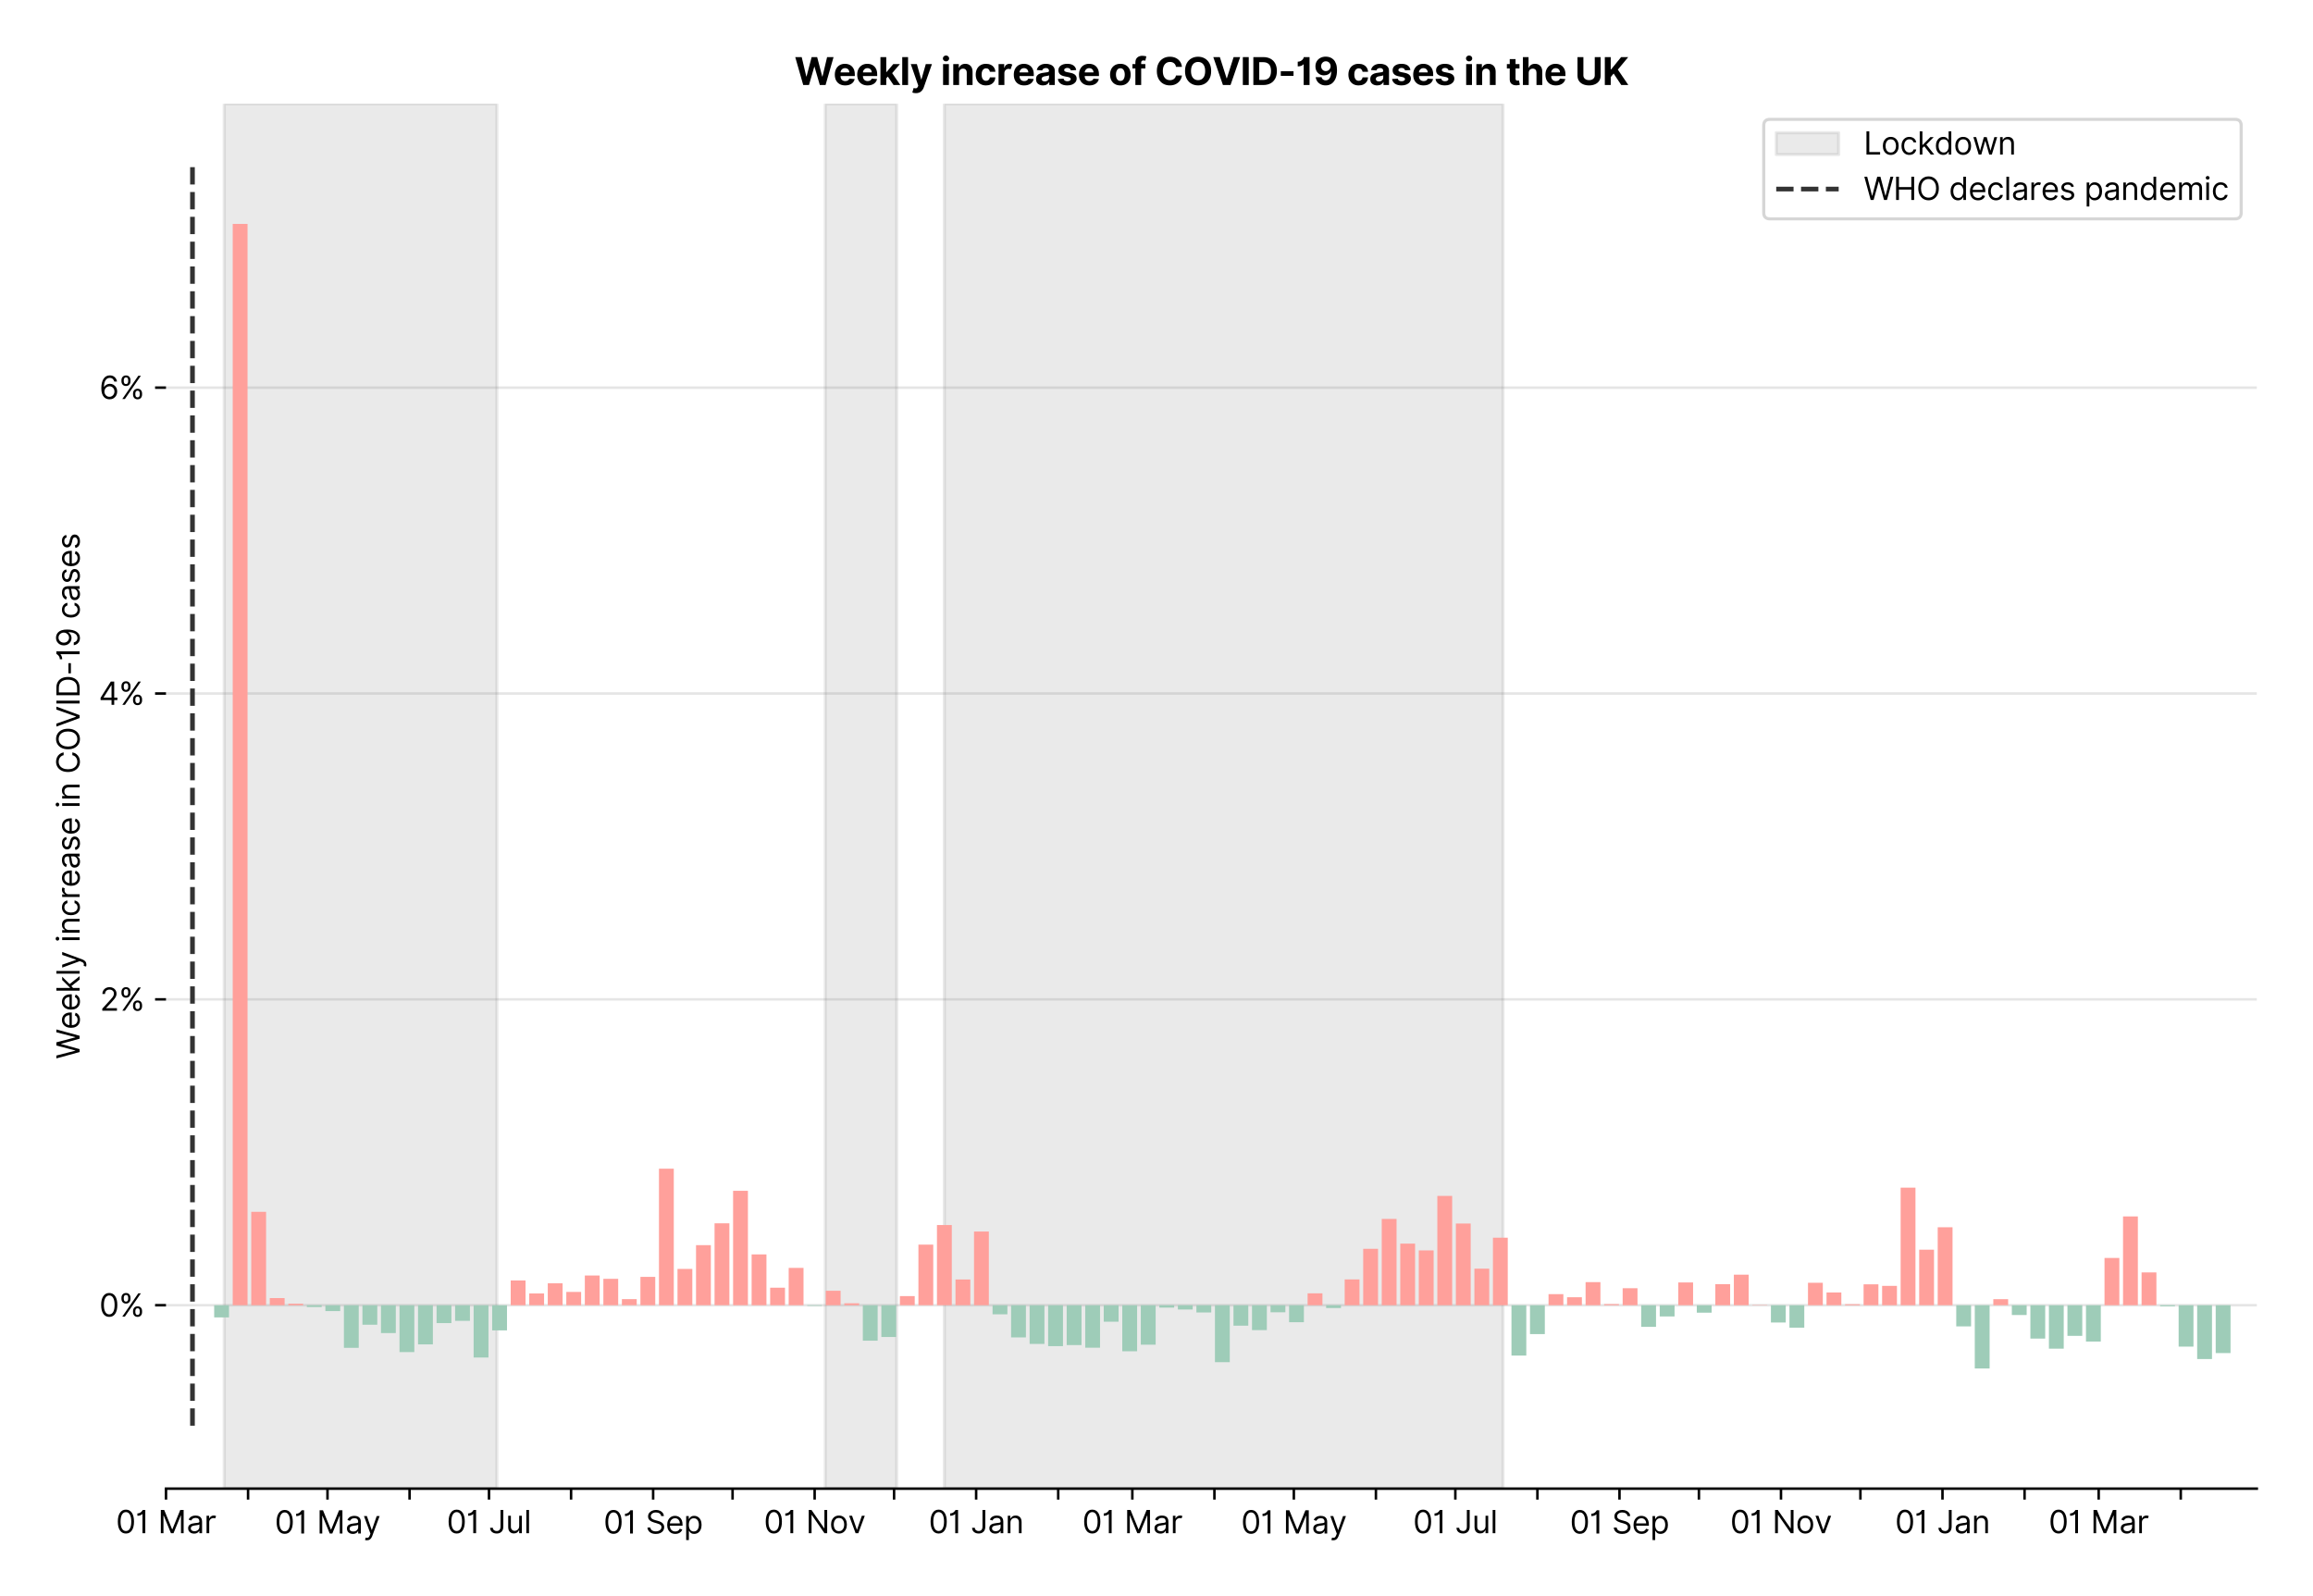 <?xml version="1.0" encoding="utf-8" standalone="no"?>
<!DOCTYPE svg PUBLIC "-//W3C//DTD SVG 1.1//EN"
  "http://www.w3.org/Graphics/SVG/1.1/DTD/svg11.dtd">
<svg xmlns:xlink="http://www.w3.org/1999/xlink" viewBox="0 0 740.763 511.234" xmlns="http://www.w3.org/2000/svg" version="1.1">
 <defs>
  <style type="text/css">*{stroke-linejoin: round; stroke-linecap: butt}</style>
 </defs>
 <g id="figure_1">
  <g id="patch_1">
   <path d="M 0 511.234 
L 740.763 511.234 
L 740.763 0 
L 0 0 
z
" style="fill: #ffffff"/>
  </g>
  <g id="axes_1">
   <g id="patch_2">
    <path d="M 53.163 476.745 
L 722.763 476.745 
L 722.763 33.225 
L 53.163 33.225 
z
" style="fill: #ffffff"/>
   </g>
   <g id="matplotlib.axis_1">
    <g id="xtick_1">
     <g id="line2d_1">
      <defs>
       <path id="m0331f2bf57" d="M 0 0 
L 0 3.5 
" style="stroke: #000000; stroke-width: 0.8"/>
      </defs>
      <g>
       <use xlink:href="#m0331f2bf57" x="53.163" y="476.745" style="stroke: #000000; stroke-width: 0.8"/>
      </g>
     </g>
     <g id="text_1">
      <!-- 01 Mar -->
      <g transform="translate(37.126 491.018)scale(0.1 -0.1)">
       <defs>
        <path id="Inter-Regular-30" d="M 2000 -64 
Q 1230 -64 806 561 
Q 382 1186 382 2327 
Q 382 3459 809 4088 
Q 1236 4718 2000 4718 
Q 2764 4718 3191 4088 
Q 3618 3459 3618 2327 
Q 3618 1186 3194 561 
Q 2771 -64 2000 -64 
z
M 2000 436 
Q 2509 436 2791 927 
Q 3073 1418 3073 2327 
Q 3073 3234 2789 3730 
Q 2505 4227 2000 4227 
Q 1496 4227 1211 3730 
Q 927 3234 927 2327 
Q 927 1418 1210 927 
Q 1493 436 2000 436 
z
" transform="scale(0.016)"/>
        <path id="Inter-Regular-31" d="M 1973 4655 
L 1973 0 
L 1409 0 
L 1409 3836 
L 1373 3836 
Q 1341 3773 1209 3692 
Q 1077 3611 868 3551 
Q 659 3491 391 3491 
L 391 3964 
Q 661 3964 859 4061 
Q 1057 4159 1190 4291 
Q 1323 4423 1392 4529 
Q 1461 4636 1473 4655 
L 1973 4655 
z
" transform="scale(0.016)"/>
        <path id="Inter-Regular-20" transform="scale(0.016)"/>
        <path id="Inter-Regular-4d" d="M 564 4655 
L 1236 4655 
L 2818 791 
L 2873 791 
L 4455 4655 
L 5127 4655 
L 5127 0 
L 4600 0 
L 4600 3536 
L 4555 3536 
L 3100 0 
L 2591 0 
L 1136 3536 
L 1091 3536 
L 1091 0 
L 564 0 
L 564 4655 
z
" transform="scale(0.016)"/>
        <path id="Inter-Regular-61" d="M 1518 -82 
Q 1186 -82 916 44 
Q 646 170 486 410 
Q 327 650 327 991 
Q 327 1291 445 1478 
Q 564 1666 761 1773 
Q 959 1880 1199 1933 
Q 1439 1986 1682 2018 
Q 2000 2059 2199 2080 
Q 2398 2102 2490 2154 
Q 2582 2207 2582 2336 
L 2582 2355 
Q 2582 2691 2399 2877 
Q 2216 3064 1846 3064 
Q 1461 3064 1243 2895 
Q 1025 2727 936 2536 
L 427 2718 
Q 564 3036 792 3214 
Q 1021 3393 1292 3464 
Q 1564 3536 1827 3536 
Q 1996 3536 2215 3496 
Q 2434 3457 2640 3334 
Q 2846 3211 2982 2963 
Q 3118 2716 3118 2300 
L 3118 0 
L 2582 0 
L 2582 473 
L 2555 473 
Q 2500 359 2373 229 
Q 2246 100 2034 9 
Q 1823 -82 1518 -82 
z
M 1600 400 
Q 1918 400 2137 525 
Q 2357 650 2469 847 
Q 2582 1045 2582 1264 
L 2582 1755 
Q 2548 1714 2433 1681 
Q 2318 1648 2169 1624 
Q 2021 1600 1881 1583 
Q 1741 1566 1655 1555 
Q 1446 1527 1265 1467 
Q 1084 1407 974 1287 
Q 864 1168 864 964 
Q 864 684 1072 542 
Q 1280 400 1600 400 
z
" transform="scale(0.016)"/>
        <path id="Inter-Regular-72" d="M 491 0 
L 491 3491 
L 1009 3491 
L 1009 2964 
L 1046 2964 
Q 1139 3223 1389 3384 
Q 1639 3545 1955 3545 
Q 2100 3545 2209 3511 
Q 2318 3477 2400 3418 
L 2218 2964 
Q 2161 2993 2085 3010 
Q 2009 3027 1909 3027 
Q 1527 3027 1277 2794 
Q 1027 2561 1027 2209 
L 1027 0 
L 491 0 
z
" transform="scale(0.016)"/>
       </defs>
       <use xlink:href="#Inter-Regular-30"/>
       <use xlink:href="#Inter-Regular-31" x="62.5"/>
       <use xlink:href="#Inter-Regular-20" x="106.676"/>
       <use xlink:href="#Inter-Regular-4d" x="134.801"/>
       <use xlink:href="#Inter-Regular-61" x="225.994"/>
       <use xlink:href="#Inter-Regular-72" x="282.386"/>
      </g>
     </g>
    </g>
    <g id="xtick_2">
     <g id="line2d_2">
      <g>
       <use xlink:href="#m0331f2bf57" x="79.447" y="476.745" style="stroke: #000000; stroke-width: 0.8"/>
      </g>
     </g>
    </g>
    <g id="xtick_3">
     <g id="line2d_3">
      <g>
       <use xlink:href="#m0331f2bf57" x="104.884" y="476.745" style="stroke: #000000; stroke-width: 0.8"/>
      </g>
     </g>
     <g id="text_2">
      <!-- 01 May -->
      <g transform="translate(87.981 491.117)scale(0.1 -0.1)">
       <defs>
        <path id="Inter-Regular-79" d="M 818 -1355 
Q 682 -1355 575 -1333 
Q 468 -1311 427 -1291 
L 564 -818 
Q 857 -893 1053 -814 
Q 1250 -736 1391 -345 
L 1509 -18 
L 218 3491 
L 800 3491 
L 1764 709 
L 1800 709 
L 2764 3491 
L 3346 3491 
L 1846 -564 
Q 1550 -1355 818 -1355 
z
" transform="scale(0.016)"/>
       </defs>
       <use xlink:href="#Inter-Regular-30"/>
       <use xlink:href="#Inter-Regular-31" x="62.5"/>
       <use xlink:href="#Inter-Regular-20" x="106.676"/>
       <use xlink:href="#Inter-Regular-4d" x="134.801"/>
       <use xlink:href="#Inter-Regular-61" x="225.994"/>
       <use xlink:href="#Inter-Regular-79" x="282.386"/>
      </g>
     </g>
    </g>
    <g id="xtick_4">
     <g id="line2d_4">
      <g>
       <use xlink:href="#m0331f2bf57" x="131.169" y="476.745" style="stroke: #000000; stroke-width: 0.8"/>
      </g>
     </g>
    </g>
    <g id="xtick_5">
     <g id="line2d_5">
      <g>
       <use xlink:href="#m0331f2bf57" x="156.606" y="476.745" style="stroke: #000000; stroke-width: 0.8"/>
      </g>
     </g>
     <g id="text_3">
      <!-- 01 Jul -->
      <g transform="translate(143.062 491.018)scale(0.1 -0.1)">
       <defs>
        <path id="Inter-Regular-4a" d="M 2346 4655 
L 2909 4655 
L 2909 1327 
Q 2909 657 2549 296 
Q 2189 -64 1582 -64 
Q 1200 -64 902 76 
Q 605 216 434 475 
Q 264 734 264 1091 
L 818 1091 
Q 818 795 1034 615 
Q 1250 436 1582 436 
Q 1948 436 2147 664 
Q 2346 893 2346 1327 
L 2346 4655 
z
" transform="scale(0.016)"/>
        <path id="Inter-Regular-75" d="M 2691 1427 
L 2691 3491 
L 3227 3491 
L 3227 0 
L 2691 0 
L 2691 591 
L 2655 591 
Q 2532 325 2273 140 
Q 2014 -45 1618 -45 
Q 1127 -45 809 280 
Q 491 605 491 1273 
L 491 3491 
L 1027 3491 
L 1027 1309 
Q 1027 927 1242 700 
Q 1457 473 1791 473 
Q 1991 473 2199 575 
Q 2407 677 2549 888 
Q 2691 1100 2691 1427 
z
" transform="scale(0.016)"/>
        <path id="Inter-Regular-6c" d="M 1027 4655 
L 1027 0 
L 491 0 
L 491 4655 
L 1027 4655 
z
" transform="scale(0.016)"/>
       </defs>
       <use xlink:href="#Inter-Regular-30"/>
       <use xlink:href="#Inter-Regular-31" x="62.5"/>
       <use xlink:href="#Inter-Regular-20" x="106.676"/>
       <use xlink:href="#Inter-Regular-4a" x="134.801"/>
       <use xlink:href="#Inter-Regular-75" x="189.063"/>
       <use xlink:href="#Inter-Regular-6c" x="247.159"/>
      </g>
     </g>
    </g>
    <g id="xtick_6">
     <g id="line2d_6">
      <g>
       <use xlink:href="#m0331f2bf57" x="182.891" y="476.745" style="stroke: #000000; stroke-width: 0.8"/>
      </g>
     </g>
    </g>
    <g id="xtick_7">
     <g id="line2d_7">
      <g>
       <use xlink:href="#m0331f2bf57" x="209.175" y="476.745" style="stroke: #000000; stroke-width: 0.8"/>
      </g>
     </g>
     <g id="text_4">
      <!-- 01 Sep -->
      <g transform="translate(193.288 491.117)scale(0.1 -0.1)">
       <defs>
        <path id="Inter-Regular-53" d="M 3109 3491 
Q 3068 3836 2777 4027 
Q 2486 4218 2064 4218 
Q 1600 4218 1318 3999 
Q 1036 3780 1036 3445 
Q 1036 3195 1189 3042 
Q 1343 2889 1553 2803 
Q 1764 2718 1936 2673 
L 2409 2545 
Q 2591 2498 2815 2414 
Q 3039 2330 3244 2185 
Q 3450 2041 3584 1816 
Q 3718 1591 3718 1264 
Q 3718 886 3521 581 
Q 3325 277 2949 97 
Q 2573 -82 2036 -82 
Q 1286 -82 845 272 
Q 405 627 364 1200 
L 946 1200 
Q 968 936 1124 764 
Q 1280 593 1519 510 
Q 1759 427 2036 427 
Q 2359 427 2616 533 
Q 2873 639 3023 828 
Q 3173 1018 3173 1273 
Q 3173 1505 3043 1650 
Q 2914 1795 2702 1886 
Q 2491 1977 2246 2045 
L 1673 2209 
Q 1127 2366 809 2657 
Q 491 2948 491 3418 
Q 491 3809 703 4101 
Q 916 4393 1276 4555 
Q 1636 4718 2082 4718 
Q 2532 4718 2882 4558 
Q 3232 4398 3437 4120 
Q 3643 3843 3655 3491 
L 3109 3491 
z
" transform="scale(0.016)"/>
        <path id="Inter-Regular-65" d="M 1955 -73 
Q 1450 -73 1085 151 
Q 721 375 524 778 
Q 327 1182 327 1718 
Q 327 2255 524 2665 
Q 721 3075 1074 3305 
Q 1427 3536 1900 3536 
Q 2173 3536 2439 3445 
Q 2705 3355 2923 3151 
Q 3141 2948 3270 2614 
Q 3400 2280 3400 1791 
L 3400 1564 
L 866 1564 
Q 884 1005 1183 707 
Q 1482 409 1955 409 
Q 2271 409 2498 545 
Q 2725 682 2827 955 
L 3346 809 
Q 3223 414 2854 170 
Q 2486 -73 1955 -73 
z
M 866 2027 
L 2855 2027 
Q 2855 2470 2595 2762 
Q 2336 3055 1900 3055 
Q 1593 3055 1368 2911 
Q 1143 2768 1013 2533 
Q 884 2298 866 2027 
z
" transform="scale(0.016)"/>
        <path id="Inter-Regular-70" d="M 491 -1309 
L 491 3491 
L 1009 3491 
L 1009 2936 
L 1073 2936 
Q 1132 3027 1237 3169 
Q 1343 3311 1542 3423 
Q 1741 3536 2082 3536 
Q 2523 3536 2859 3315 
Q 3196 3095 3384 2690 
Q 3573 2286 3573 1736 
Q 3573 1182 3384 776 
Q 3196 370 2861 148 
Q 2527 -73 2091 -73 
Q 1755 -73 1552 39 
Q 1350 152 1241 296 
Q 1132 441 1073 536 
L 1027 536 
L 1027 -1309 
L 491 -1309 
z
M 1018 1745 
Q 1018 1152 1276 780 
Q 1534 409 2018 409 
Q 2355 409 2581 587 
Q 2807 766 2921 1069 
Q 3036 1373 3036 1745 
Q 3036 2114 2923 2410 
Q 2811 2707 2585 2881 
Q 2359 3055 2018 3055 
Q 1527 3055 1272 2693 
Q 1018 2332 1018 1745 
z
" transform="scale(0.016)"/>
       </defs>
       <use xlink:href="#Inter-Regular-30"/>
       <use xlink:href="#Inter-Regular-31" x="62.5"/>
       <use xlink:href="#Inter-Regular-20" x="106.676"/>
       <use xlink:href="#Inter-Regular-53" x="134.801"/>
       <use xlink:href="#Inter-Regular-65" x="198.58"/>
       <use xlink:href="#Inter-Regular-70" x="256.818"/>
      </g>
     </g>
    </g>
    <g id="xtick_8">
     <g id="line2d_8">
      <g>
       <use xlink:href="#m0331f2bf57" x="234.612" y="476.745" style="stroke: #000000; stroke-width: 0.8"/>
      </g>
     </g>
    </g>
    <g id="xtick_9">
     <g id="line2d_9">
      <g>
       <use xlink:href="#m0331f2bf57" x="260.897" y="476.745" style="stroke: #000000; stroke-width: 0.8"/>
      </g>
     </g>
     <g id="text_5">
      <!-- 01 Nov -->
      <g transform="translate(244.626 491.018)scale(0.1 -0.1)">
       <defs>
        <path id="Inter-Regular-4e" d="M 4255 4655 
L 4255 0 
L 3709 0 
L 1173 3655 
L 1127 3655 
L 1127 0 
L 564 0 
L 564 4655 
L 1109 4655 
L 3655 991 
L 3700 991 
L 3700 4655 
L 4255 4655 
z
" transform="scale(0.016)"/>
        <path id="Inter-Regular-6f" d="M 1909 -73 
Q 1436 -73 1080 152 
Q 725 377 526 781 
Q 327 1186 327 1727 
Q 327 2273 526 2679 
Q 725 3086 1080 3311 
Q 1436 3536 1909 3536 
Q 2382 3536 2737 3311 
Q 3093 3086 3292 2679 
Q 3491 2273 3491 1727 
Q 3491 1186 3292 781 
Q 3093 377 2737 152 
Q 2382 -73 1909 -73 
z
M 1909 409 
Q 2268 409 2500 593 
Q 2732 777 2843 1077 
Q 2955 1377 2955 1727 
Q 2955 2077 2843 2379 
Q 2732 2682 2500 2868 
Q 2268 3055 1909 3055 
Q 1550 3055 1318 2868 
Q 1086 2682 975 2379 
Q 864 2077 864 1727 
Q 864 1377 975 1077 
Q 1086 777 1318 593 
Q 1550 409 1909 409 
z
" transform="scale(0.016)"/>
        <path id="Inter-Regular-76" d="M 3346 3491 
L 2055 0 
L 1509 0 
L 218 3491 
L 800 3491 
L 1764 709 
L 1800 709 
L 2764 3491 
L 3346 3491 
z
" transform="scale(0.016)"/>
       </defs>
       <use xlink:href="#Inter-Regular-30"/>
       <use xlink:href="#Inter-Regular-31" x="62.5"/>
       <use xlink:href="#Inter-Regular-20" x="106.676"/>
       <use xlink:href="#Inter-Regular-4e" x="134.801"/>
       <use xlink:href="#Inter-Regular-6f" x="210.085"/>
       <use xlink:href="#Inter-Regular-76" x="269.744"/>
      </g>
     </g>
    </g>
    <g id="xtick_10">
     <g id="line2d_10">
      <g>
       <use xlink:href="#m0331f2bf57" x="286.334" y="476.745" style="stroke: #000000; stroke-width: 0.8"/>
      </g>
     </g>
    </g>
    <g id="xtick_11">
     <g id="line2d_11">
      <g>
       <use xlink:href="#m0331f2bf57" x="312.619" y="476.745" style="stroke: #000000; stroke-width: 0.8"/>
      </g>
     </g>
     <g id="text_6">
      <!-- 01 Jan -->
      <g transform="translate(297.419 491.018)scale(0.1 -0.1)">
       <defs>
        <path id="Inter-Regular-6e" d="M 1027 2100 
L 1027 0 
L 491 0 
L 491 3491 
L 1009 3491 
L 1009 2945 
L 1055 2945 
Q 1177 3211 1427 3373 
Q 1677 3536 2073 3536 
Q 2602 3536 2928 3211 
Q 3255 2886 3255 2218 
L 3255 0 
L 2718 0 
L 2718 2182 
Q 2718 2593 2504 2824 
Q 2291 3055 1918 3055 
Q 1534 3055 1280 2806 
Q 1027 2557 1027 2100 
z
" transform="scale(0.016)"/>
       </defs>
       <use xlink:href="#Inter-Regular-30"/>
       <use xlink:href="#Inter-Regular-31" x="62.5"/>
       <use xlink:href="#Inter-Regular-20" x="106.676"/>
       <use xlink:href="#Inter-Regular-4a" x="134.801"/>
       <use xlink:href="#Inter-Regular-61" x="189.063"/>
       <use xlink:href="#Inter-Regular-6e" x="245.455"/>
      </g>
     </g>
    </g>
    <g id="xtick_12">
     <g id="line2d_12">
      <g>
       <use xlink:href="#m0331f2bf57" x="338.903" y="476.745" style="stroke: #000000; stroke-width: 0.8"/>
      </g>
     </g>
    </g>
    <g id="xtick_13">
     <g id="line2d_13">
      <g>
       <use xlink:href="#m0331f2bf57" x="362.644" y="476.745" style="stroke: #000000; stroke-width: 0.8"/>
      </g>
     </g>
     <g id="text_7">
      <!-- 01 Mar -->
      <g transform="translate(346.608 491.018)scale(0.1 -0.1)">
       <use xlink:href="#Inter-Regular-30"/>
       <use xlink:href="#Inter-Regular-31" x="62.5"/>
       <use xlink:href="#Inter-Regular-20" x="106.676"/>
       <use xlink:href="#Inter-Regular-4d" x="134.801"/>
       <use xlink:href="#Inter-Regular-61" x="225.994"/>
       <use xlink:href="#Inter-Regular-72" x="282.386"/>
      </g>
     </g>
    </g>
    <g id="xtick_14">
     <g id="line2d_14">
      <g>
       <use xlink:href="#m0331f2bf57" x="388.929" y="476.745" style="stroke: #000000; stroke-width: 0.8"/>
      </g>
     </g>
    </g>
    <g id="xtick_15">
     <g id="line2d_15">
      <g>
       <use xlink:href="#m0331f2bf57" x="414.366" y="476.745" style="stroke: #000000; stroke-width: 0.8"/>
      </g>
     </g>
     <g id="text_8">
      <!-- 01 May -->
      <g transform="translate(397.463 491.117)scale(0.1 -0.1)">
       <use xlink:href="#Inter-Regular-30"/>
       <use xlink:href="#Inter-Regular-31" x="62.5"/>
       <use xlink:href="#Inter-Regular-20" x="106.676"/>
       <use xlink:href="#Inter-Regular-4d" x="134.801"/>
       <use xlink:href="#Inter-Regular-61" x="225.994"/>
       <use xlink:href="#Inter-Regular-79" x="282.386"/>
      </g>
     </g>
    </g>
    <g id="xtick_16">
     <g id="line2d_16">
      <g>
       <use xlink:href="#m0331f2bf57" x="440.651" y="476.745" style="stroke: #000000; stroke-width: 0.8"/>
      </g>
     </g>
    </g>
    <g id="xtick_17">
     <g id="line2d_17">
      <g>
       <use xlink:href="#m0331f2bf57" x="466.088" y="476.745" style="stroke: #000000; stroke-width: 0.8"/>
      </g>
     </g>
     <g id="text_9">
      <!-- 01 Jul -->
      <g transform="translate(452.544 491.018)scale(0.1 -0.1)">
       <use xlink:href="#Inter-Regular-30"/>
       <use xlink:href="#Inter-Regular-31" x="62.5"/>
       <use xlink:href="#Inter-Regular-20" x="106.676"/>
       <use xlink:href="#Inter-Regular-4a" x="134.801"/>
       <use xlink:href="#Inter-Regular-75" x="189.063"/>
       <use xlink:href="#Inter-Regular-6c" x="247.159"/>
      </g>
     </g>
    </g>
    <g id="xtick_18">
     <g id="line2d_18">
      <g>
       <use xlink:href="#m0331f2bf57" x="492.372" y="476.745" style="stroke: #000000; stroke-width: 0.8"/>
      </g>
     </g>
    </g>
    <g id="xtick_19">
     <g id="line2d_19">
      <g>
       <use xlink:href="#m0331f2bf57" x="518.657" y="476.745" style="stroke: #000000; stroke-width: 0.8"/>
      </g>
     </g>
     <g id="text_10">
      <!-- 01 Sep -->
      <g transform="translate(502.77 491.117)scale(0.1 -0.1)">
       <use xlink:href="#Inter-Regular-30"/>
       <use xlink:href="#Inter-Regular-31" x="62.5"/>
       <use xlink:href="#Inter-Regular-20" x="106.676"/>
       <use xlink:href="#Inter-Regular-53" x="134.801"/>
       <use xlink:href="#Inter-Regular-65" x="198.58"/>
       <use xlink:href="#Inter-Regular-70" x="256.818"/>
      </g>
     </g>
    </g>
    <g id="xtick_20">
     <g id="line2d_20">
      <g>
       <use xlink:href="#m0331f2bf57" x="544.094" y="476.745" style="stroke: #000000; stroke-width: 0.8"/>
      </g>
     </g>
    </g>
    <g id="xtick_21">
     <g id="line2d_21">
      <g>
       <use xlink:href="#m0331f2bf57" x="570.379" y="476.745" style="stroke: #000000; stroke-width: 0.8"/>
      </g>
     </g>
     <g id="text_11">
      <!-- 01 Nov -->
      <g transform="translate(554.108 491.018)scale(0.1 -0.1)">
       <use xlink:href="#Inter-Regular-30"/>
       <use xlink:href="#Inter-Regular-31" x="62.5"/>
       <use xlink:href="#Inter-Regular-20" x="106.676"/>
       <use xlink:href="#Inter-Regular-4e" x="134.801"/>
       <use xlink:href="#Inter-Regular-6f" x="210.085"/>
       <use xlink:href="#Inter-Regular-76" x="269.744"/>
      </g>
     </g>
    </g>
    <g id="xtick_22">
     <g id="line2d_22">
      <g>
       <use xlink:href="#m0331f2bf57" x="595.816" y="476.745" style="stroke: #000000; stroke-width: 0.8"/>
      </g>
     </g>
    </g>
    <g id="xtick_23">
     <g id="line2d_23">
      <g>
       <use xlink:href="#m0331f2bf57" x="622.101" y="476.745" style="stroke: #000000; stroke-width: 0.8"/>
      </g>
     </g>
     <g id="text_12">
      <!-- 01 Jan -->
      <g transform="translate(606.901 491.018)scale(0.1 -0.1)">
       <use xlink:href="#Inter-Regular-30"/>
       <use xlink:href="#Inter-Regular-31" x="62.5"/>
       <use xlink:href="#Inter-Regular-20" x="106.676"/>
       <use xlink:href="#Inter-Regular-4a" x="134.801"/>
       <use xlink:href="#Inter-Regular-61" x="189.063"/>
       <use xlink:href="#Inter-Regular-6e" x="245.455"/>
      </g>
     </g>
    </g>
    <g id="xtick_24">
     <g id="line2d_24">
      <g>
       <use xlink:href="#m0331f2bf57" x="648.385" y="476.745" style="stroke: #000000; stroke-width: 0.8"/>
      </g>
     </g>
    </g>
    <g id="xtick_25">
     <g id="line2d_25">
      <g>
       <use xlink:href="#m0331f2bf57" x="672.126" y="476.745" style="stroke: #000000; stroke-width: 0.8"/>
      </g>
     </g>
     <g id="text_13">
      <!-- 01 Mar -->
      <g transform="translate(656.09 491.018)scale(0.1 -0.1)">
       <use xlink:href="#Inter-Regular-30"/>
       <use xlink:href="#Inter-Regular-31" x="62.5"/>
       <use xlink:href="#Inter-Regular-20" x="106.676"/>
       <use xlink:href="#Inter-Regular-4d" x="134.801"/>
       <use xlink:href="#Inter-Regular-61" x="225.994"/>
       <use xlink:href="#Inter-Regular-72" x="282.386"/>
      </g>
     </g>
    </g>
    <g id="xtick_26">
     <g id="line2d_26">
      <g>
       <use xlink:href="#m0331f2bf57" x="698.411" y="476.745" style="stroke: #000000; stroke-width: 0.8"/>
      </g>
     </g>
    </g>
   </g>
   <g id="matplotlib.axis_2">
    <g id="ytick_1">
     <g id="line2d_27">
      <path d="M 53.163 417.999 
L 722.763 417.999 
" clip-path="url(#pf9b1227a7b)" style="fill: none; stroke: #e5e5e5; stroke-width: 0.8; stroke-linecap: square"/>
     </g>
     <g id="line2d_28">
      <defs>
       <path id="mde2cd46700" d="M 0 0 
L -3.5 0 
" style="stroke: #000000; stroke-width: 0.8"/>
      </defs>
      <g>
       <use xlink:href="#mde2cd46700" x="53.163" y="417.999" style="stroke: #000000; stroke-width: 0.8"/>
      </g>
     </g>
     <g id="text_14">
      <!-- 0% -->
      <g transform="translate(31.788 421.636)scale(0.1 -0.1)">
       <defs>
        <path id="Inter-Regular-25" d="M 2855 873 
L 2855 1118 
Q 2855 1373 2960 1585 
Q 3066 1798 3269 1926 
Q 3473 2055 3764 2055 
Q 4059 2055 4259 1926 
Q 4459 1798 4561 1585 
Q 4664 1373 4664 1118 
L 4664 873 
Q 4664 618 4560 405 
Q 4457 193 4256 64 
Q 4055 -64 3764 -64 
Q 3468 -64 3266 64 
Q 3064 193 2959 405 
Q 2855 618 2855 873 
z
M 536 3536 
L 536 3782 
Q 536 4036 642 4248 
Q 748 4461 951 4589 
Q 1155 4718 1446 4718 
Q 1741 4718 1941 4589 
Q 2141 4461 2243 4248 
Q 2346 4036 2346 3782 
L 2346 3536 
Q 2346 3282 2242 3069 
Q 2139 2857 1937 2728 
Q 1736 2600 1446 2600 
Q 1150 2600 948 2728 
Q 746 2857 641 3069 
Q 536 3282 536 3536 
z
M 709 0 
L 3909 4655 
L 4427 4655 
L 1227 0 
L 709 0 
z
M 3318 1118 
L 3318 873 
Q 3318 661 3418 494 
Q 3518 327 3764 327 
Q 4002 327 4101 494 
Q 4200 661 4200 873 
L 4200 1118 
Q 4200 1330 4104 1497 
Q 4009 1664 3764 1664 
Q 3525 1664 3421 1497 
Q 3318 1330 3318 1118 
z
M 1000 3782 
L 1000 3536 
Q 1000 3325 1100 3158 
Q 1200 2991 1446 2991 
Q 1684 2991 1783 3158 
Q 1882 3325 1882 3536 
L 1882 3782 
Q 1882 3993 1786 4160 
Q 1691 4327 1446 4327 
Q 1207 4327 1103 4160 
Q 1000 3993 1000 3782 
z
" transform="scale(0.016)"/>
       </defs>
       <use xlink:href="#Inter-Regular-30"/>
       <use xlink:href="#Inter-Regular-25" x="62.5"/>
      </g>
     </g>
    </g>
    <g id="ytick_2">
     <g id="line2d_29">
      <path d="M 53.163 320.048 
L 722.763 320.048 
" clip-path="url(#pf9b1227a7b)" style="fill: none; stroke: #e5e5e5; stroke-width: 0.8; stroke-linecap: square"/>
     </g>
     <g id="line2d_30">
      <g>
       <use xlink:href="#mde2cd46700" x="53.163" y="320.048" style="stroke: #000000; stroke-width: 0.8"/>
      </g>
     </g>
     <g id="text_15">
      <!-- 2% -->
      <g transform="translate(31.986 323.684)scale(0.1 -0.1)">
       <defs>
        <path id="Inter-Regular-32" d="M 482 0 
L 482 409 
L 2018 2091 
Q 2289 2386 2464 2605 
Q 2639 2825 2724 3019 
Q 2809 3214 2809 3427 
Q 2809 3795 2553 4011 
Q 2298 4227 1918 4227 
Q 1514 4227 1275 3985 
Q 1036 3743 1036 3345 
L 500 3345 
Q 500 3755 688 4064 
Q 877 4373 1203 4545 
Q 1530 4718 1936 4718 
Q 2346 4718 2661 4545 
Q 2977 4373 3156 4079 
Q 3336 3786 3336 3427 
Q 3336 3170 3244 2926 
Q 3152 2682 2926 2383 
Q 2700 2084 2300 1655 
L 1255 536 
L 1255 500 
L 3418 500 
L 3418 0 
L 482 0 
z
" transform="scale(0.016)"/>
       </defs>
       <use xlink:href="#Inter-Regular-32"/>
       <use xlink:href="#Inter-Regular-25" x="60.511"/>
      </g>
     </g>
    </g>
    <g id="ytick_3">
     <g id="line2d_31">
      <path d="M 53.163 222.096 
L 722.763 222.096 
" clip-path="url(#pf9b1227a7b)" style="fill: none; stroke: #e5e5e5; stroke-width: 0.8; stroke-linecap: square"/>
     </g>
     <g id="line2d_32">
      <g>
       <use xlink:href="#mde2cd46700" x="53.163" y="222.096" style="stroke: #000000; stroke-width: 0.8"/>
      </g>
     </g>
     <g id="text_16">
      <!-- 4% -->
      <g transform="translate(31.617 225.733)scale(0.1 -0.1)">
       <defs>
        <path id="Inter-Regular-34" d="M 373 955 
L 373 1418 
L 2418 4655 
L 3100 4655 
L 3100 1455 
L 3736 1455 
L 3736 955 
L 3100 955 
L 3100 0 
L 2564 0 
L 2564 955 
L 373 955 
z
M 2564 1455 
L 2564 3936 
L 2527 3936 
L 982 1491 
L 982 1455 
L 2564 1455 
z
" transform="scale(0.016)"/>
       </defs>
       <use xlink:href="#Inter-Regular-34"/>
       <use xlink:href="#Inter-Regular-25" x="64.205"/>
      </g>
     </g>
    </g>
    <g id="ytick_4">
     <g id="line2d_33">
      <path d="M 53.163 124.145 
L 722.763 124.145 
" clip-path="url(#pf9b1227a7b)" style="fill: none; stroke: #e5e5e5; stroke-width: 0.8; stroke-linecap: square"/>
     </g>
     <g id="line2d_34">
      <g>
       <use xlink:href="#mde2cd46700" x="53.163" y="124.145" style="stroke: #000000; stroke-width: 0.8"/>
      </g>
     </g>
     <g id="text_17">
      <!-- 6% -->
      <g transform="translate(31.802 127.782)scale(0.1 -0.1)">
       <defs>
        <path id="Inter-Regular-36" d="M 2027 -64 
Q 1741 -59 1454 45 
Q 1168 150 932 399 
Q 696 648 552 1074 
Q 409 1500 409 2145 
Q 409 3386 861 4056 
Q 1314 4727 2100 4727 
Q 2686 4727 3073 4384 
Q 3461 4041 3546 3491 
L 2991 3491 
Q 2914 3811 2691 4019 
Q 2468 4227 2100 4227 
Q 1559 4227 1249 3755 
Q 939 3284 936 2427 
L 973 2427 
Q 1164 2716 1461 2880 
Q 1759 3045 2118 3045 
Q 2518 3045 2850 2846 
Q 3182 2648 3382 2299 
Q 3582 1950 3582 1500 
Q 3582 1068 3389 710 
Q 3196 352 2847 142 
Q 2498 -68 2027 -64 
z
M 2027 436 
Q 2314 436 2542 579 
Q 2771 723 2903 964 
Q 3036 1205 3036 1500 
Q 3036 1789 2908 2026 
Q 2780 2264 2556 2404 
Q 2332 2545 2046 2545 
Q 1757 2545 1525 2397 
Q 1293 2250 1157 2010 
Q 1021 1770 1018 1491 
Q 1018 1214 1149 973 
Q 1280 732 1508 584 
Q 1736 436 2027 436 
z
" transform="scale(0.016)"/>
       </defs>
       <use xlink:href="#Inter-Regular-36"/>
       <use xlink:href="#Inter-Regular-25" x="62.358"/>
      </g>
     </g>
    </g>
    <g id="text_18">
     <!-- Weekly increase in COVID-19 cases -->
     <g transform="translate(25.5 339.178)rotate(-90)scale(0.1 -0.1)">
      <defs>
       <path id="Inter-Regular-57" d="M 1409 0 
L 136 4655 
L 709 4655 
L 1682 864 
L 1727 864 
L 2718 4655 
L 3355 4655 
L 4346 864 
L 4391 864 
L 5364 4655 
L 5936 4655 
L 4664 0 
L 4082 0 
L 3055 3709 
L 3018 3709 
L 1991 0 
L 1409 0 
z
" transform="scale(0.016)"/>
       <path id="Inter-Regular-6b" d="M 491 0 
L 491 4655 
L 1027 4655 
L 1027 1936 
L 1091 1936 
L 2618 3491 
L 3282 3491 
L 1807 2000 
L 3391 0 
L 2709 0 
L 1402 1655 
L 1027 1307 
L 1027 0 
L 491 0 
z
" transform="scale(0.016)"/>
       <path id="Inter-Regular-69" d="M 491 0 
L 491 3491 
L 1027 3491 
L 1027 0 
L 491 0 
z
M 764 4073 
Q 607 4073 494 4179 
Q 382 4286 382 4436 
Q 382 4586 494 4693 
Q 607 4800 764 4800 
Q 921 4800 1033 4693 
Q 1146 4586 1146 4436 
Q 1146 4286 1033 4179 
Q 921 4073 764 4073 
z
" transform="scale(0.016)"/>
       <path id="Inter-Regular-63" d="M 1909 -73 
Q 1418 -73 1063 159 
Q 709 391 518 798 
Q 327 1205 327 1727 
Q 327 2259 524 2667 
Q 721 3075 1074 3305 
Q 1427 3536 1900 3536 
Q 2268 3536 2563 3400 
Q 2859 3264 3047 3018 
Q 3236 2773 3282 2445 
L 2746 2445 
Q 2684 2684 2474 2869 
Q 2264 3055 1909 3055 
Q 1439 3055 1151 2697 
Q 864 2339 864 1745 
Q 864 1139 1148 774 
Q 1432 409 1909 409 
Q 2223 409 2447 570 
Q 2671 732 2746 1018 
L 3282 1018 
Q 3236 709 3058 462 
Q 2880 216 2588 71 
Q 2296 -73 1909 -73 
z
" transform="scale(0.016)"/>
       <path id="Inter-Regular-73" d="M 2964 2709 
L 2482 2573 
Q 2411 2755 2245 2914 
Q 2080 3073 1727 3073 
Q 1407 3073 1194 2926 
Q 982 2780 982 2555 
Q 982 2355 1127 2239 
Q 1273 2123 1582 2045 
L 2100 1918 
Q 3027 1691 3027 973 
Q 3027 673 2855 436 
Q 2684 200 2377 63 
Q 2071 -73 1664 -73 
Q 1130 -73 780 159 
Q 430 391 336 836 
L 846 964 
Q 989 400 1655 400 
Q 2030 400 2251 560 
Q 2473 720 2473 945 
Q 2473 1316 1955 1436 
L 1373 1573 
Q 893 1686 669 1926 
Q 446 2166 446 2527 
Q 446 2823 613 3050 
Q 780 3277 1069 3406 
Q 1359 3536 1727 3536 
Q 2246 3536 2542 3309 
Q 2839 3082 2964 2709 
z
" transform="scale(0.016)"/>
       <path id="Inter-Regular-43" d="M 4309 3200 
L 3746 3200 
Q 3677 3523 3484 3743 
Q 3291 3964 3018 4077 
Q 2746 4191 2436 4191 
Q 2014 4191 1672 3977 
Q 1330 3764 1128 3348 
Q 927 2932 927 2327 
Q 927 1723 1128 1307 
Q 1330 891 1672 677 
Q 2014 464 2436 464 
Q 2746 464 3018 577 
Q 3291 691 3484 911 
Q 3677 1132 3746 1455 
L 4309 1455 
Q 4223 977 3957 637 
Q 3691 298 3298 117 
Q 2905 -64 2436 -64 
Q 1841 -64 1377 227 
Q 914 518 648 1054 
Q 382 1591 382 2327 
Q 382 3064 648 3600 
Q 914 4136 1377 4427 
Q 1841 4718 2436 4718 
Q 2905 4718 3298 4537 
Q 3691 4357 3957 4017 
Q 4223 3677 4309 3200 
z
" transform="scale(0.016)"/>
       <path id="Inter-Regular-4f" d="M 4491 2327 
Q 4491 1591 4225 1054 
Q 3959 518 3495 227 
Q 3032 -64 2436 -64 
Q 1841 -64 1377 227 
Q 914 518 648 1054 
Q 382 1591 382 2327 
Q 382 3064 648 3600 
Q 914 4136 1377 4427 
Q 1841 4718 2436 4718 
Q 3032 4718 3495 4427 
Q 3959 4136 4225 3600 
Q 4491 3064 4491 2327 
z
M 3946 2327 
Q 3946 2932 3744 3348 
Q 3543 3764 3201 3977 
Q 2859 4191 2436 4191 
Q 2014 4191 1672 3977 
Q 1330 3764 1128 3348 
Q 927 2932 927 2327 
Q 927 1723 1128 1307 
Q 1330 891 1672 677 
Q 2014 464 2436 464 
Q 2859 464 3201 677 
Q 3543 891 3744 1307 
Q 3946 1723 3946 2327 
z
" transform="scale(0.016)"/>
       <path id="Inter-Regular-56" d="M 755 4655 
L 2136 736 
L 2191 736 
L 3573 4655 
L 4164 4655 
L 2455 0 
L 1873 0 
L 164 4655 
L 755 4655 
z
" transform="scale(0.016)"/>
       <path id="Inter-Regular-49" d="M 1127 4655 
L 1127 0 
L 564 0 
L 564 4655 
L 1127 4655 
z
" transform="scale(0.016)"/>
       <path id="Inter-Regular-44" d="M 2000 0 
L 564 0 
L 564 4655 
L 2064 4655 
Q 2741 4655 3223 4376 
Q 3705 4098 3961 3578 
Q 4218 3059 4218 2336 
Q 4218 1609 3959 1085 
Q 3700 561 3204 280 
Q 2709 0 2000 0 
z
M 1127 500 
L 1964 500 
Q 2830 500 3251 992 
Q 3673 1484 3673 2336 
Q 3673 3182 3259 3668 
Q 2846 4155 2027 4155 
L 1127 4155 
L 1127 500 
z
" transform="scale(0.016)"/>
       <path id="Inter-Regular-2d" d="M 2491 2245 
L 2491 1745 
L 455 1745 
L 455 2245 
L 2491 2245 
z
" transform="scale(0.016)"/>
       <path id="Inter-Regular-39" d="M 1964 4727 
Q 2250 4725 2536 4618 
Q 2823 4511 3059 4263 
Q 3296 4016 3439 3590 
Q 3582 3164 3582 2518 
Q 3582 1277 3128 606 
Q 2675 -64 1891 -64 
Q 1305 -64 916 278 
Q 527 620 446 1173 
L 1000 1173 
Q 1075 852 1299 644 
Q 1523 436 1891 436 
Q 2430 436 2742 906 
Q 3055 1377 3055 2236 
L 3018 2236 
Q 2827 1950 2530 1784 
Q 2234 1618 1873 1618 
Q 1473 1618 1140 1817 
Q 807 2016 608 2365 
Q 409 2714 409 3164 
Q 409 3595 601 3952 
Q 793 4309 1142 4520 
Q 1491 4732 1964 4727 
z
M 1964 4227 
Q 1677 4227 1449 4084 
Q 1221 3941 1088 3700 
Q 955 3459 955 3164 
Q 955 2873 1083 2635 
Q 1211 2398 1435 2258 
Q 1659 2118 1946 2118 
Q 2232 2118 2465 2266 
Q 2698 2414 2835 2654 
Q 2973 2895 2973 3173 
Q 2973 3450 2842 3691 
Q 2711 3932 2483 4079 
Q 2255 4227 1964 4227 
z
" transform="scale(0.016)"/>
      </defs>
      <use xlink:href="#Inter-Regular-57"/>
      <use xlink:href="#Inter-Regular-65" x="94.886"/>
      <use xlink:href="#Inter-Regular-65" x="153.125"/>
      <use xlink:href="#Inter-Regular-6b" x="211.364"/>
      <use xlink:href="#Inter-Regular-6c" x="265.767"/>
      <use xlink:href="#Inter-Regular-79" x="289.489"/>
      <use xlink:href="#Inter-Regular-20" x="345.171"/>
      <use xlink:href="#Inter-Regular-69" x="373.296"/>
      <use xlink:href="#Inter-Regular-6e" x="397.017"/>
      <use xlink:href="#Inter-Regular-63" x="455.54"/>
      <use xlink:href="#Inter-Regular-72" x="511.364"/>
      <use xlink:href="#Inter-Regular-65" x="549.716"/>
      <use xlink:href="#Inter-Regular-61" x="607.955"/>
      <use xlink:href="#Inter-Regular-73" x="664.347"/>
      <use xlink:href="#Inter-Regular-65" x="716.619"/>
      <use xlink:href="#Inter-Regular-20" x="774.858"/>
      <use xlink:href="#Inter-Regular-69" x="802.983"/>
      <use xlink:href="#Inter-Regular-6e" x="826.705"/>
      <use xlink:href="#Inter-Regular-20" x="885.227"/>
      <use xlink:href="#Inter-Regular-43" x="913.352"/>
      <use xlink:href="#Inter-Regular-4f" x="986.08"/>
      <use xlink:href="#Inter-Regular-56" x="1062.216"/>
      <use xlink:href="#Inter-Regular-49" x="1129.83"/>
      <use xlink:href="#Inter-Regular-44" x="1156.25"/>
      <use xlink:href="#Inter-Regular-2d" x="1228.125"/>
      <use xlink:href="#Inter-Regular-31" x="1274.148"/>
      <use xlink:href="#Inter-Regular-39" x="1318.324"/>
      <use xlink:href="#Inter-Regular-20" x="1380.682"/>
      <use xlink:href="#Inter-Regular-63" x="1408.807"/>
      <use xlink:href="#Inter-Regular-61" x="1464.631"/>
      <use xlink:href="#Inter-Regular-73" x="1521.023"/>
      <use xlink:href="#Inter-Regular-65" x="1573.296"/>
      <use xlink:href="#Inter-Regular-73" x="1631.534"/>
     </g>
    </g>
   </g>
   <g id="patch_3">
    <path d="M 71.816 476.745 
L 71.816 33.225 
L 159.149 33.225 
L 159.149 476.745 
z
" clip-path="url(#pf9b1227a7b)" style="fill: #777777; opacity: 0.15; stroke: #777777; stroke-linejoin: miter"/>
   </g>
   <g id="patch_4">
    <path d="M 264.289 476.745 
L 264.289 33.225 
L 287.182 33.225 
L 287.182 476.745 
z
" clip-path="url(#pf9b1227a7b)" style="fill: #777777; opacity: 0.15; stroke: #777777; stroke-linejoin: miter"/>
   </g>
   <g id="patch_5">
    <path d="M 302.444 476.745 
L 302.444 33.225 
L 481.35 33.225 
L 481.35 476.745 
z
" clip-path="url(#pf9b1227a7b)" style="fill: #777777; opacity: 0.15; stroke: #777777; stroke-linejoin: miter"/>
   </g>
   <g id="patch_6">
    <path d="M 0 0 
z
" clip-path="url(#pf9b1227a7b)" style="fill: #ffa09b"/>
   </g>
   <g id="patch_7">
    <path d="M 68.594 417.999 
L 73.342 417.999 
L 73.342 421.904 
L 68.594 421.904 
z
" clip-path="url(#pf9b1227a7b)" style="fill: #9eccb8"/>
   </g>
   <g id="patch_8">
    <path d="M 74.529 417.999 
L 79.278 417.999 
L 79.278 71.712 
L 74.529 71.712 
z
" clip-path="url(#pf9b1227a7b)" style="fill: #ffa09b"/>
   </g>
   <g id="patch_9">
    <path d="M 80.465 417.999 
L 85.213 417.999 
L 85.213 388.088 
L 80.465 388.088 
z
" clip-path="url(#pf9b1227a7b)" style="fill: #ffa09b"/>
   </g>
   <g id="patch_10">
    <path d="M 86.4 417.999 
L 91.148 417.999 
L 91.148 415.717 
L 86.4 415.717 
z
" clip-path="url(#pf9b1227a7b)" style="fill: #ffa09b"/>
   </g>
   <g id="patch_11">
    <path d="M 92.335 417.999 
L 97.083 417.999 
L 97.083 417.526 
L 92.335 417.526 
z
" clip-path="url(#pf9b1227a7b)" style="fill: #ffa09b"/>
   </g>
   <g id="patch_12">
    <path d="M 98.271 417.999 
L 103.019 417.999 
L 103.019 418.582 
L 98.271 418.582 
z
" clip-path="url(#pf9b1227a7b)" style="fill: #9eccb8"/>
   </g>
   <g id="patch_13">
    <path d="M 104.206 417.999 
L 108.954 417.999 
L 108.954 419.883 
L 104.206 419.883 
z
" clip-path="url(#pf9b1227a7b)" style="fill: #9eccb8"/>
   </g>
   <g id="patch_14">
    <path d="M 110.141 417.999 
L 114.889 417.999 
L 114.889 431.647 
L 110.141 431.647 
z
" clip-path="url(#pf9b1227a7b)" style="fill: #9eccb8"/>
   </g>
   <g id="patch_15">
    <path d="M 116.076 417.999 
L 120.825 417.999 
L 120.825 424.25 
L 116.076 424.25 
z
" clip-path="url(#pf9b1227a7b)" style="fill: #9eccb8"/>
   </g>
   <g id="patch_16">
    <path d="M 122.012 417.999 
L 126.76 417.999 
L 126.76 426.919 
L 122.012 426.919 
z
" clip-path="url(#pf9b1227a7b)" style="fill: #9eccb8"/>
   </g>
   <g id="patch_17">
    <path d="M 127.947 417.999 
L 132.695 417.999 
L 132.695 433.014 
L 127.947 433.014 
z
" clip-path="url(#pf9b1227a7b)" style="fill: #9eccb8"/>
   </g>
   <g id="patch_18">
    <path d="M 133.882 417.999 
L 138.63 417.999 
L 138.63 430.545 
L 133.882 430.545 
z
" clip-path="url(#pf9b1227a7b)" style="fill: #9eccb8"/>
   </g>
   <g id="patch_19">
    <path d="M 139.817 417.999 
L 144.566 417.999 
L 144.566 423.729 
L 139.817 423.729 
z
" clip-path="url(#pf9b1227a7b)" style="fill: #9eccb8"/>
   </g>
   <g id="patch_20">
    <path d="M 145.753 417.999 
L 150.501 417.999 
L 150.501 423 
L 145.753 423 
z
" clip-path="url(#pf9b1227a7b)" style="fill: #9eccb8"/>
   </g>
   <g id="patch_21">
    <path d="M 151.688 417.999 
L 156.436 417.999 
L 156.436 434.751 
L 151.688 434.751 
z
" clip-path="url(#pf9b1227a7b)" style="fill: #9eccb8"/>
   </g>
   <g id="patch_22">
    <path d="M 157.623 417.999 
L 162.371 417.999 
L 162.371 426.062 
L 157.623 426.062 
z
" clip-path="url(#pf9b1227a7b)" style="fill: #9eccb8"/>
   </g>
   <g id="patch_23">
    <path d="M 163.559 417.999 
L 168.307 417.999 
L 168.307 410.074 
L 163.559 410.074 
z
" clip-path="url(#pf9b1227a7b)" style="fill: #ffa09b"/>
   </g>
   <g id="patch_24">
    <path d="M 169.494 417.999 
L 174.242 417.999 
L 174.242 414.234 
L 169.494 414.234 
z
" clip-path="url(#pf9b1227a7b)" style="fill: #ffa09b"/>
   </g>
   <g id="patch_25">
    <path d="M 175.429 417.999 
L 180.177 417.999 
L 180.177 410.985 
L 175.429 410.985 
z
" clip-path="url(#pf9b1227a7b)" style="fill: #ffa09b"/>
   </g>
   <g id="patch_26">
    <path d="M 181.364 417.999 
L 186.113 417.999 
L 186.113 413.743 
L 181.364 413.743 
z
" clip-path="url(#pf9b1227a7b)" style="fill: #ffa09b"/>
   </g>
   <g id="patch_27">
    <path d="M 187.3 417.999 
L 192.048 417.999 
L 192.048 408.483 
L 187.3 408.483 
z
" clip-path="url(#pf9b1227a7b)" style="fill: #ffa09b"/>
   </g>
   <g id="patch_28">
    <path d="M 193.235 417.999 
L 197.983 417.999 
L 197.983 409.551 
L 193.235 409.551 
z
" clip-path="url(#pf9b1227a7b)" style="fill: #ffa09b"/>
   </g>
   <g id="patch_29">
    <path d="M 199.17 417.999 
L 203.918 417.999 
L 203.918 416.053 
L 199.17 416.053 
z
" clip-path="url(#pf9b1227a7b)" style="fill: #ffa09b"/>
   </g>
   <g id="patch_30">
    <path d="M 205.105 417.999 
L 209.854 417.999 
L 209.854 408.925 
L 205.105 408.925 
z
" clip-path="url(#pf9b1227a7b)" style="fill: #ffa09b"/>
   </g>
   <g id="patch_31">
    <path d="M 211.041 417.999 
L 215.789 417.999 
L 215.789 374.277 
L 211.041 374.277 
z
" clip-path="url(#pf9b1227a7b)" style="fill: #ffa09b"/>
   </g>
   <g id="patch_32">
    <path d="M 216.976 417.999 
L 221.724 417.999 
L 221.724 406.378 
L 216.976 406.378 
z
" clip-path="url(#pf9b1227a7b)" style="fill: #ffa09b"/>
   </g>
   <g id="patch_33">
    <path d="M 222.911 417.999 
L 227.659 417.999 
L 227.659 398.764 
L 222.911 398.764 
z
" clip-path="url(#pf9b1227a7b)" style="fill: #ffa09b"/>
   </g>
   <g id="patch_34">
    <path d="M 228.846 417.999 
L 233.595 417.999 
L 233.595 391.769 
L 228.846 391.769 
z
" clip-path="url(#pf9b1227a7b)" style="fill: #ffa09b"/>
   </g>
   <g id="patch_35">
    <path d="M 234.782 417.999 
L 239.53 417.999 
L 239.53 381.362 
L 234.782 381.362 
z
" clip-path="url(#pf9b1227a7b)" style="fill: #ffa09b"/>
   </g>
   <g id="patch_36">
    <path d="M 240.717 417.999 
L 245.465 417.999 
L 245.465 401.727 
L 240.717 401.727 
z
" clip-path="url(#pf9b1227a7b)" style="fill: #ffa09b"/>
   </g>
   <g id="patch_37">
    <path d="M 246.652 417.999 
L 251.401 417.999 
L 251.401 412.392 
L 246.652 412.392 
z
" clip-path="url(#pf9b1227a7b)" style="fill: #ffa09b"/>
   </g>
   <g id="patch_38">
    <path d="M 252.588 417.999 
L 257.336 417.999 
L 257.336 406.048 
L 252.588 406.048 
z
" clip-path="url(#pf9b1227a7b)" style="fill: #ffa09b"/>
   </g>
   <g id="patch_39">
    <path d="M 258.523 417.999 
L 263.271 417.999 
L 263.271 418.204 
L 258.523 418.204 
z
" clip-path="url(#pf9b1227a7b)" style="fill: #9eccb8"/>
   </g>
   <g id="patch_40">
    <path d="M 264.458 417.999 
L 269.206 417.999 
L 269.206 413.373 
L 264.458 413.373 
z
" clip-path="url(#pf9b1227a7b)" style="fill: #ffa09b"/>
   </g>
   <g id="patch_41">
    <path d="M 270.393 417.999 
L 275.142 417.999 
L 275.142 417.388 
L 270.393 417.388 
z
" clip-path="url(#pf9b1227a7b)" style="fill: #ffa09b"/>
   </g>
   <g id="patch_42">
    <path d="M 276.329 417.999 
L 281.077 417.999 
L 281.077 429.362 
L 276.329 429.362 
z
" clip-path="url(#pf9b1227a7b)" style="fill: #9eccb8"/>
   </g>
   <g id="patch_43">
    <path d="M 282.264 417.999 
L 287.012 417.999 
L 287.012 428.177 
L 282.264 428.177 
z
" clip-path="url(#pf9b1227a7b)" style="fill: #9eccb8"/>
   </g>
   <g id="patch_44">
    <path d="M 288.199 417.999 
L 292.947 417.999 
L 292.947 415.083 
L 288.199 415.083 
z
" clip-path="url(#pf9b1227a7b)" style="fill: #ffa09b"/>
   </g>
   <g id="patch_45">
    <path d="M 294.134 417.999 
L 298.883 417.999 
L 298.883 398.597 
L 294.134 398.597 
z
" clip-path="url(#pf9b1227a7b)" style="fill: #ffa09b"/>
   </g>
   <g id="patch_46">
    <path d="M 300.07 417.999 
L 304.818 417.999 
L 304.818 392.324 
L 300.07 392.324 
z
" clip-path="url(#pf9b1227a7b)" style="fill: #ffa09b"/>
   </g>
   <g id="patch_47">
    <path d="M 306.005 417.999 
L 310.753 417.999 
L 310.753 409.761 
L 306.005 409.761 
z
" clip-path="url(#pf9b1227a7b)" style="fill: #ffa09b"/>
   </g>
   <g id="patch_48">
    <path d="M 311.94 417.999 
L 316.688 417.999 
L 316.688 394.403 
L 311.94 394.403 
z
" clip-path="url(#pf9b1227a7b)" style="fill: #ffa09b"/>
   </g>
   <g id="patch_49">
    <path d="M 317.876 417.999 
L 322.624 417.999 
L 322.624 420.916 
L 317.876 420.916 
z
" clip-path="url(#pf9b1227a7b)" style="fill: #9eccb8"/>
   </g>
   <g id="patch_50">
    <path d="M 323.811 417.999 
L 328.559 417.999 
L 328.559 428.308 
L 323.811 428.308 
z
" clip-path="url(#pf9b1227a7b)" style="fill: #9eccb8"/>
   </g>
   <g id="patch_51">
    <path d="M 329.746 417.999 
L 334.494 417.999 
L 334.494 430.395 
L 329.746 430.395 
z
" clip-path="url(#pf9b1227a7b)" style="fill: #9eccb8"/>
   </g>
   <g id="patch_52">
    <path d="M 335.681 417.999 
L 340.43 417.999 
L 340.43 431.107 
L 335.681 431.107 
z
" clip-path="url(#pf9b1227a7b)" style="fill: #9eccb8"/>
   </g>
   <g id="patch_53">
    <path d="M 341.617 417.999 
L 346.365 417.999 
L 346.365 430.764 
L 341.617 430.764 
z
" clip-path="url(#pf9b1227a7b)" style="fill: #9eccb8"/>
   </g>
   <g id="patch_54">
    <path d="M 347.552 417.999 
L 352.3 417.999 
L 352.3 431.607 
L 347.552 431.607 
z
" clip-path="url(#pf9b1227a7b)" style="fill: #9eccb8"/>
   </g>
   <g id="patch_55">
    <path d="M 353.487 417.999 
L 358.235 417.999 
L 358.235 423.287 
L 353.487 423.287 
z
" clip-path="url(#pf9b1227a7b)" style="fill: #9eccb8"/>
   </g>
   <g id="patch_56">
    <path d="M 359.422 417.999 
L 364.171 417.999 
L 364.171 432.749 
L 359.422 432.749 
z
" clip-path="url(#pf9b1227a7b)" style="fill: #9eccb8"/>
   </g>
   <g id="patch_57">
    <path d="M 365.358 417.999 
L 370.106 417.999 
L 370.106 430.64 
L 365.358 430.64 
z
" clip-path="url(#pf9b1227a7b)" style="fill: #9eccb8"/>
   </g>
   <g id="patch_58">
    <path d="M 371.293 417.999 
L 376.041 417.999 
L 376.041 418.772 
L 371.293 418.772 
z
" clip-path="url(#pf9b1227a7b)" style="fill: #9eccb8"/>
   </g>
   <g id="patch_59">
    <path d="M 377.228 417.999 
L 381.976 417.999 
L 381.976 419.375 
L 377.228 419.375 
z
" clip-path="url(#pf9b1227a7b)" style="fill: #9eccb8"/>
   </g>
   <g id="patch_60">
    <path d="M 383.164 417.999 
L 387.912 417.999 
L 387.912 420.326 
L 383.164 420.326 
z
" clip-path="url(#pf9b1227a7b)" style="fill: #9eccb8"/>
   </g>
   <g id="patch_61">
    <path d="M 389.099 417.999 
L 393.847 417.999 
L 393.847 436.245 
L 389.099 436.245 
z
" clip-path="url(#pf9b1227a7b)" style="fill: #9eccb8"/>
   </g>
   <g id="patch_62">
    <path d="M 395.034 417.999 
L 399.782 417.999 
L 399.782 424.556 
L 395.034 424.556 
z
" clip-path="url(#pf9b1227a7b)" style="fill: #9eccb8"/>
   </g>
   <g id="patch_63">
    <path d="M 400.969 417.999 
L 405.718 417.999 
L 405.718 425.973 
L 400.969 425.973 
z
" clip-path="url(#pf9b1227a7b)" style="fill: #9eccb8"/>
   </g>
   <g id="patch_64">
    <path d="M 406.905 417.999 
L 411.653 417.999 
L 411.653 420.265 
L 406.905 420.265 
z
" clip-path="url(#pf9b1227a7b)" style="fill: #9eccb8"/>
   </g>
   <g id="patch_65">
    <path d="M 412.84 417.999 
L 417.588 417.999 
L 417.588 423.447 
L 412.84 423.447 
z
" clip-path="url(#pf9b1227a7b)" style="fill: #9eccb8"/>
   </g>
   <g id="patch_66">
    <path d="M 418.775 417.999 
L 423.523 417.999 
L 423.523 414.193 
L 418.775 414.193 
z
" clip-path="url(#pf9b1227a7b)" style="fill: #ffa09b"/>
   </g>
   <g id="patch_67">
    <path d="M 424.71 417.999 
L 429.459 417.999 
L 429.459 418.901 
L 424.71 418.901 
z
" clip-path="url(#pf9b1227a7b)" style="fill: #9eccb8"/>
   </g>
   <g id="patch_68">
    <path d="M 430.646 417.999 
L 435.394 417.999 
L 435.394 409.739 
L 430.646 409.739 
z
" clip-path="url(#pf9b1227a7b)" style="fill: #ffa09b"/>
   </g>
   <g id="patch_69">
    <path d="M 436.581 417.999 
L 441.329 417.999 
L 441.329 399.934 
L 436.581 399.934 
z
" clip-path="url(#pf9b1227a7b)" style="fill: #ffa09b"/>
   </g>
   <g id="patch_70">
    <path d="M 442.516 417.999 
L 447.264 417.999 
L 447.264 390.369 
L 442.516 390.369 
z
" clip-path="url(#pf9b1227a7b)" style="fill: #ffa09b"/>
   </g>
   <g id="patch_71">
    <path d="M 448.451 417.999 
L 453.2 417.999 
L 453.2 398.275 
L 448.451 398.275 
z
" clip-path="url(#pf9b1227a7b)" style="fill: #ffa09b"/>
   </g>
   <g id="patch_72">
    <path d="M 454.387 417.999 
L 459.135 417.999 
L 459.135 400.451 
L 454.387 400.451 
z
" clip-path="url(#pf9b1227a7b)" style="fill: #ffa09b"/>
   </g>
   <g id="patch_73">
    <path d="M 460.322 417.999 
L 465.07 417.999 
L 465.07 382.997 
L 460.322 382.997 
z
" clip-path="url(#pf9b1227a7b)" style="fill: #ffa09b"/>
   </g>
   <g id="patch_74">
    <path d="M 466.257 417.999 
L 471.006 417.999 
L 471.006 391.841 
L 466.257 391.841 
z
" clip-path="url(#pf9b1227a7b)" style="fill: #ffa09b"/>
   </g>
   <g id="patch_75">
    <path d="M 472.193 417.999 
L 476.941 417.999 
L 476.941 406.295 
L 472.193 406.295 
z
" clip-path="url(#pf9b1227a7b)" style="fill: #ffa09b"/>
   </g>
   <g id="patch_76">
    <path d="M 478.128 417.999 
L 482.876 417.999 
L 482.876 396.38 
L 478.128 396.38 
z
" clip-path="url(#pf9b1227a7b)" style="fill: #ffa09b"/>
   </g>
   <g id="patch_77">
    <path d="M 484.063 417.999 
L 488.811 417.999 
L 488.811 434.129 
L 484.063 434.129 
z
" clip-path="url(#pf9b1227a7b)" style="fill: #9eccb8"/>
   </g>
   <g id="patch_78">
    <path d="M 489.998 417.999 
L 494.747 417.999 
L 494.747 427.249 
L 489.998 427.249 
z
" clip-path="url(#pf9b1227a7b)" style="fill: #9eccb8"/>
   </g>
   <g id="patch_79">
    <path d="M 495.934 417.999 
L 500.682 417.999 
L 500.682 414.453 
L 495.934 414.453 
z
" clip-path="url(#pf9b1227a7b)" style="fill: #ffa09b"/>
   </g>
   <g id="patch_80">
    <path d="M 501.869 417.999 
L 506.617 417.999 
L 506.617 415.448 
L 501.869 415.448 
z
" clip-path="url(#pf9b1227a7b)" style="fill: #ffa09b"/>
   </g>
   <g id="patch_81">
    <path d="M 507.804 417.999 
L 512.552 417.999 
L 512.552 410.608 
L 507.804 410.608 
z
" clip-path="url(#pf9b1227a7b)" style="fill: #ffa09b"/>
   </g>
   <g id="patch_82">
    <path d="M 513.739 417.999 
L 518.488 417.999 
L 518.488 417.646 
L 513.739 417.646 
z
" clip-path="url(#pf9b1227a7b)" style="fill: #ffa09b"/>
   </g>
   <g id="patch_83">
    <path d="M 519.675 417.999 
L 524.423 417.999 
L 524.423 412.558 
L 519.675 412.558 
z
" clip-path="url(#pf9b1227a7b)" style="fill: #ffa09b"/>
   </g>
   <g id="patch_84">
    <path d="M 525.61 417.999 
L 530.358 417.999 
L 530.358 424.93 
L 525.61 424.93 
z
" clip-path="url(#pf9b1227a7b)" style="fill: #9eccb8"/>
   </g>
   <g id="patch_85">
    <path d="M 531.545 417.999 
L 536.293 417.999 
L 536.293 421.598 
L 531.545 421.598 
z
" clip-path="url(#pf9b1227a7b)" style="fill: #9eccb8"/>
   </g>
   <g id="patch_86">
    <path d="M 537.481 417.999 
L 542.229 417.999 
L 542.229 410.712 
L 537.481 410.712 
z
" clip-path="url(#pf9b1227a7b)" style="fill: #ffa09b"/>
   </g>
   <g id="patch_87">
    <path d="M 543.416 417.999 
L 548.164 417.999 
L 548.164 420.391 
L 543.416 420.391 
z
" clip-path="url(#pf9b1227a7b)" style="fill: #9eccb8"/>
   </g>
   <g id="patch_88">
    <path d="M 549.351 417.999 
L 554.099 417.999 
L 554.099 411.256 
L 549.351 411.256 
z
" clip-path="url(#pf9b1227a7b)" style="fill: #ffa09b"/>
   </g>
   <g id="patch_89">
    <path d="M 555.286 417.999 
L 560.035 417.999 
L 560.035 408.219 
L 555.286 408.219 
z
" clip-path="url(#pf9b1227a7b)" style="fill: #ffa09b"/>
   </g>
   <g id="patch_90">
    <path d="M 561.222 417.999 
L 565.97 417.999 
L 565.97 417.896 
L 561.222 417.896 
z
" clip-path="url(#pf9b1227a7b)" style="fill: #ffa09b"/>
   </g>
   <g id="patch_91">
    <path d="M 567.157 417.999 
L 571.905 417.999 
L 571.905 423.539 
L 567.157 423.539 
z
" clip-path="url(#pf9b1227a7b)" style="fill: #9eccb8"/>
   </g>
   <g id="patch_92">
    <path d="M 573.092 417.999 
L 577.84 417.999 
L 577.84 425.192 
L 573.092 425.192 
z
" clip-path="url(#pf9b1227a7b)" style="fill: #9eccb8"/>
   </g>
   <g id="patch_93">
    <path d="M 579.027 417.999 
L 583.776 417.999 
L 583.776 410.816 
L 579.027 410.816 
z
" clip-path="url(#pf9b1227a7b)" style="fill: #ffa09b"/>
   </g>
   <g id="patch_94">
    <path d="M 584.963 417.999 
L 589.711 417.999 
L 589.711 413.915 
L 584.963 413.915 
z
" clip-path="url(#pf9b1227a7b)" style="fill: #ffa09b"/>
   </g>
   <g id="patch_95">
    <path d="M 590.898 417.999 
L 595.646 417.999 
L 595.646 417.686 
L 590.898 417.686 
z
" clip-path="url(#pf9b1227a7b)" style="fill: #ffa09b"/>
   </g>
   <g id="patch_96">
    <path d="M 596.833 417.999 
L 601.581 417.999 
L 601.581 411.311 
L 596.833 411.311 
z
" clip-path="url(#pf9b1227a7b)" style="fill: #ffa09b"/>
   </g>
   <g id="patch_97">
    <path d="M 602.769 417.999 
L 607.517 417.999 
L 607.517 411.804 
L 602.769 411.804 
z
" clip-path="url(#pf9b1227a7b)" style="fill: #ffa09b"/>
   </g>
   <g id="patch_98">
    <path d="M 608.704 417.999 
L 613.452 417.999 
L 613.452 380.351 
L 608.704 380.351 
z
" clip-path="url(#pf9b1227a7b)" style="fill: #ffa09b"/>
   </g>
   <g id="patch_99">
    <path d="M 614.639 417.999 
L 619.387 417.999 
L 619.387 400.219 
L 614.639 400.219 
z
" clip-path="url(#pf9b1227a7b)" style="fill: #ffa09b"/>
   </g>
   <g id="patch_100">
    <path d="M 620.574 417.999 
L 625.323 417.999 
L 625.323 393.036 
L 620.574 393.036 
z
" clip-path="url(#pf9b1227a7b)" style="fill: #ffa09b"/>
   </g>
   <g id="patch_101">
    <path d="M 626.51 417.999 
L 631.258 417.999 
L 631.258 424.781 
L 626.51 424.781 
z
" clip-path="url(#pf9b1227a7b)" style="fill: #9eccb8"/>
   </g>
   <g id="patch_102">
    <path d="M 632.445 417.999 
L 637.193 417.999 
L 637.193 438.258 
L 632.445 438.258 
z
" clip-path="url(#pf9b1227a7b)" style="fill: #9eccb8"/>
   </g>
   <g id="patch_103">
    <path d="M 638.38 417.999 
L 643.128 417.999 
L 643.128 416.07 
L 638.38 416.07 
z
" clip-path="url(#pf9b1227a7b)" style="fill: #ffa09b"/>
   </g>
   <g id="patch_104">
    <path d="M 644.315 417.999 
L 649.064 417.999 
L 649.064 421.14 
L 644.315 421.14 
z
" clip-path="url(#pf9b1227a7b)" style="fill: #9eccb8"/>
   </g>
   <g id="patch_105">
    <path d="M 650.251 417.999 
L 654.999 417.999 
L 654.999 428.686 
L 650.251 428.686 
z
" clip-path="url(#pf9b1227a7b)" style="fill: #9eccb8"/>
   </g>
   <g id="patch_106">
    <path d="M 656.186 417.999 
L 660.934 417.999 
L 660.934 431.916 
L 656.186 431.916 
z
" clip-path="url(#pf9b1227a7b)" style="fill: #9eccb8"/>
   </g>
   <g id="patch_107">
    <path d="M 662.121 417.999 
L 666.869 417.999 
L 666.869 427.812 
L 662.121 427.812 
z
" clip-path="url(#pf9b1227a7b)" style="fill: #9eccb8"/>
   </g>
   <g id="patch_108">
    <path d="M 668.056 417.999 
L 672.805 417.999 
L 672.805 429.634 
L 668.056 429.634 
z
" clip-path="url(#pf9b1227a7b)" style="fill: #9eccb8"/>
   </g>
   <g id="patch_109">
    <path d="M 673.992 417.999 
L 678.74 417.999 
L 678.74 402.865 
L 673.992 402.865 
z
" clip-path="url(#pf9b1227a7b)" style="fill: #ffa09b"/>
   </g>
   <g id="patch_110">
    <path d="M 679.927 417.999 
L 684.675 417.999 
L 684.675 389.567 
L 679.927 389.567 
z
" clip-path="url(#pf9b1227a7b)" style="fill: #ffa09b"/>
   </g>
   <g id="patch_111">
    <path d="M 685.862 417.999 
L 690.611 417.999 
L 690.611 407.5 
L 685.862 407.5 
z
" clip-path="url(#pf9b1227a7b)" style="fill: #ffa09b"/>
   </g>
   <g id="patch_112">
    <path d="M 691.798 417.999 
L 696.546 417.999 
L 696.546 418.343 
L 691.798 418.343 
z
" clip-path="url(#pf9b1227a7b)" style="fill: #9eccb8"/>
   </g>
   <g id="patch_113">
    <path d="M 697.733 417.999 
L 702.481 417.999 
L 702.481 431.26 
L 697.733 431.26 
z
" clip-path="url(#pf9b1227a7b)" style="fill: #9eccb8"/>
   </g>
   <g id="patch_114">
    <path d="M 703.668 417.999 
L 708.416 417.999 
L 708.416 435.236 
L 703.668 435.236 
z
" clip-path="url(#pf9b1227a7b)" style="fill: #9eccb8"/>
   </g>
   <g id="patch_115">
    <path d="M 709.603 417.999 
L 714.352 417.999 
L 714.352 433.328 
L 709.603 433.328 
z
" clip-path="url(#pf9b1227a7b)" style="fill: #9eccb8"/>
   </g>
   <g id="LineCollection_1">
    <path d="M 61.641 456.585 
L 61.641 53.385 
" clip-path="url(#pf9b1227a7b)" style="fill: none; stroke-dasharray: 5.55,2.4; stroke-dashoffset: 0; stroke: #333333; stroke-width: 1.5"/>
   </g>
   <g id="patch_116">
    <path d="M 53.163 476.745 
L 722.763 476.745 
" style="fill: none; stroke: #000000; stroke-width: 0.8; stroke-linejoin: miter; stroke-linecap: square"/>
   </g>
   <g id="text_19">
    <!-- Weekly increase of COVID-19 cases in the UK -->
    <g transform="translate(254.456 27.225)scale(0.12 -0.12)">
     <defs>
      <path id="Inter-Bold-57" d="M 1452 0 
L 121 4655 
L 1196 4655 
L 1966 1420 
L 2005 1420 
L 2855 4655 
L 3775 4655 
L 4623 1414 
L 4664 1414 
L 5434 4655 
L 6509 4655 
L 5177 0 
L 4218 0 
L 3332 3043 
L 3296 3043 
L 2411 0 
L 1452 0 
z
" transform="scale(0.016)"/>
      <path id="Inter-Bold-65" d="M 1977 -68 
Q 1441 -68 1052 151 
Q 664 370 455 773 
Q 246 1177 246 1730 
Q 246 2268 455 2675 
Q 664 3082 1044 3309 
Q 1425 3536 1939 3536 
Q 2400 3536 2771 3340 
Q 3143 3145 3361 2751 
Q 3580 2357 3580 1764 
L 3580 1498 
L 1202 1498 
L 1202 1495 
Q 1202 1105 1416 880 
Q 1630 655 1993 655 
Q 2236 655 2413 757 
Q 2591 859 2664 1059 
L 3559 1000 
Q 3457 514 3041 223 
Q 2625 -68 1977 -68 
z
M 1202 2098 
L 2668 2098 
Q 2666 2409 2468 2611 
Q 2271 2814 1955 2814 
Q 1632 2814 1425 2604 
Q 1218 2395 1202 2098 
z
" transform="scale(0.016)"/>
      <path id="Inter-Bold-6b" d="M 386 0 
L 386 4655 
L 1355 4655 
L 1355 2166 
L 1407 2166 
L 2525 3491 
L 3636 3491 
L 2341 1980 
L 3702 0 
L 2568 0 
L 1616 1407 
L 1355 1109 
L 1355 0 
L 386 0 
z
" transform="scale(0.016)"/>
      <path id="Inter-Bold-6c" d="M 1355 4655 
L 1355 0 
L 386 0 
L 386 4655 
L 1355 4655 
z
" transform="scale(0.016)"/>
      <path id="Inter-Bold-79" d="M 950 -1359 
Q 743 -1359 596 -1324 
Q 450 -1289 368 -1252 
L 586 -502 
Q 843 -580 1019 -543 
Q 1196 -507 1298 -268 
L 1361 -100 
L 109 3491 
L 1127 3491 
L 1850 927 
L 1886 927 
L 2616 3491 
L 3641 3491 
L 2277 -400 
Q 2130 -818 1806 -1088 
Q 1482 -1359 950 -1359 
z
" transform="scale(0.016)"/>
      <path id="Inter-Bold-20" transform="scale(0.016)"/>
      <path id="Inter-Bold-69" d="M 386 0 
L 386 3491 
L 1355 3491 
L 1355 0 
L 386 0 
z
M 876 3941 
Q 662 3941 507 4085 
Q 353 4230 353 4432 
Q 353 4634 507 4777 
Q 662 4920 876 4920 
Q 1092 4920 1246 4777 
Q 1401 4634 1401 4432 
Q 1401 4230 1246 4085 
Q 1092 3941 876 3941 
z
" transform="scale(0.016)"/>
      <path id="Inter-Bold-6e" d="M 1355 2018 
L 1355 0 
L 386 0 
L 386 3491 
L 1309 3491 
L 1309 2875 
L 1350 2875 
Q 1468 3180 1739 3358 
Q 2011 3536 2400 3536 
Q 2946 3536 3275 3185 
Q 3605 2834 3605 2223 
L 3605 0 
L 2636 0 
L 2636 2050 
Q 2639 2370 2473 2551 
Q 2307 2732 2016 2732 
Q 1723 2732 1540 2544 
Q 1357 2357 1355 2018 
z
" transform="scale(0.016)"/>
      <path id="Inter-Bold-63" d="M 1964 -68 
Q 1427 -68 1042 160 
Q 657 389 451 795 
Q 246 1202 246 1732 
Q 246 2268 453 2674 
Q 661 3080 1045 3308 
Q 1430 3536 1959 3536 
Q 2416 3536 2760 3370 
Q 3105 3205 3303 2905 
Q 3502 2605 3523 2200 
L 2609 2200 
Q 2571 2461 2406 2621 
Q 2241 2782 1975 2782 
Q 1639 2782 1434 2511 
Q 1230 2241 1230 1745 
Q 1230 1245 1433 971 
Q 1636 698 1975 698 
Q 2225 698 2395 849 
Q 2566 1000 2609 1280 
L 3523 1280 
Q 3500 880 3305 575 
Q 3111 270 2770 101 
Q 2430 -68 1964 -68 
z
" transform="scale(0.016)"/>
      <path id="Inter-Bold-72" d="M 386 0 
L 386 3491 
L 1325 3491 
L 1325 2882 
L 1361 2882 
Q 1457 3207 1681 3374 
Q 1905 3541 2200 3541 
Q 2341 3541 2461 3507 
Q 2582 3473 2677 3414 
L 2386 2614 
Q 2318 2648 2237 2671 
Q 2157 2695 2057 2695 
Q 1764 2695 1560 2495 
Q 1357 2295 1355 1975 
L 1355 0 
L 386 0 
z
" transform="scale(0.016)"/>
      <path id="Inter-Bold-61" d="M 1382 -66 
Q 882 -66 552 195 
Q 223 457 223 975 
Q 223 1366 407 1588 
Q 591 1811 890 1914 
Q 1189 2018 1534 2050 
Q 1989 2095 2184 2145 
Q 2380 2195 2380 2364 
L 2380 2377 
Q 2380 2593 2244 2711 
Q 2109 2830 1861 2830 
Q 1600 2830 1445 2716 
Q 1291 2602 1241 2427 
L 346 2500 
Q 446 2977 842 3256 
Q 1239 3536 1866 3536 
Q 2255 3536 2593 3413 
Q 2932 3291 3140 3030 
Q 3348 2770 3348 2355 
L 3348 0 
L 2430 0 
L 2430 484 
L 2402 484 
Q 2275 241 2021 87 
Q 1768 -66 1382 -66 
z
M 1659 602 
Q 1977 602 2181 787 
Q 2386 973 2386 1248 
L 2386 1618 
Q 2330 1580 2210 1550 
Q 2091 1520 1956 1498 
Q 1821 1477 1714 1461 
Q 1459 1425 1303 1318 
Q 1148 1211 1148 1007 
Q 1148 807 1292 704 
Q 1436 602 1659 602 
z
" transform="scale(0.016)"/>
      <path id="Inter-Bold-73" d="M 3291 2495 
L 2405 2441 
Q 2368 2609 2220 2729 
Q 2073 2850 1821 2850 
Q 1596 2850 1440 2755 
Q 1284 2661 1286 2505 
Q 1284 2380 1385 2293 
Q 1486 2207 1730 2155 
L 2361 2027 
Q 3368 1820 3371 1082 
Q 3371 739 3169 479 
Q 2968 220 2618 76 
Q 2268 -68 1816 -68 
Q 1123 -68 711 221 
Q 300 511 232 1011 
L 1184 1061 
Q 1230 848 1394 739 
Q 1559 630 1818 630 
Q 2073 630 2228 730 
Q 2384 830 2386 984 
Q 2380 1243 1939 1332 
L 1334 1452 
Q 321 1655 325 2450 
Q 323 2955 728 3245 
Q 1134 3536 1805 3536 
Q 2466 3536 2846 3256 
Q 3227 2977 3291 2495 
z
" transform="scale(0.016)"/>
      <path id="Inter-Bold-6f" d="M 1964 -68 
Q 1434 -68 1049 158 
Q 664 384 455 789 
Q 246 1195 246 1732 
Q 246 2273 455 2678 
Q 664 3084 1049 3310 
Q 1434 3536 1964 3536 
Q 2493 3536 2878 3310 
Q 3264 3084 3473 2678 
Q 3682 2273 3682 1732 
Q 3682 1195 3473 789 
Q 3264 384 2878 158 
Q 2493 -68 1964 -68 
z
M 1968 682 
Q 2327 682 2512 982 
Q 2698 1282 2698 1739 
Q 2698 2195 2512 2496 
Q 2327 2798 1968 2798 
Q 1602 2798 1416 2496 
Q 1230 2195 1230 1739 
Q 1230 1282 1416 982 
Q 1602 682 1968 682 
z
" transform="scale(0.016)"/>
      <path id="Inter-Bold-66" d="M 2296 3491 
L 2296 2764 
L 1602 2764 
L 1602 0 
L 634 0 
L 634 2764 
L 141 2764 
L 141 3491 
L 634 3491 
L 634 3743 
Q 634 4314 960 4593 
Q 1286 4873 1780 4873 
Q 2002 4873 2187 4839 
Q 2373 4805 2464 4777 
L 2293 4050 
Q 2236 4068 2152 4084 
Q 2068 4100 1982 4100 
Q 1768 4100 1685 4001 
Q 1602 3902 1602 3725 
L 1602 3491 
L 2296 3491 
z
" transform="scale(0.016)"/>
      <path id="Inter-Bold-43" d="M 4511 3025 
L 3516 3025 
Q 3459 3409 3188 3628 
Q 2918 3848 2514 3848 
Q 1973 3848 1647 3451 
Q 1321 3055 1321 2327 
Q 1321 1582 1649 1194 
Q 1977 807 2507 807 
Q 2900 807 3173 1012 
Q 3446 1218 3516 1591 
L 4511 1586 
Q 4459 1159 4207 782 
Q 3955 405 3522 170 
Q 3089 -64 2491 -64 
Q 1868 -64 1378 218 
Q 889 500 606 1034 
Q 323 1568 323 2327 
Q 323 3089 609 3623 
Q 896 4157 1386 4437 
Q 1877 4718 2491 4718 
Q 3030 4718 3463 4519 
Q 3896 4320 4172 3942 
Q 4448 3564 4511 3025 
z
" transform="scale(0.016)"/>
      <path id="Inter-Bold-4f" d="M 4682 2327 
Q 4682 1566 4394 1032 
Q 4107 498 3614 217 
Q 3121 -64 2502 -64 
Q 1882 -64 1389 218 
Q 896 500 609 1035 
Q 323 1570 323 2327 
Q 323 3089 609 3623 
Q 896 4157 1389 4437 
Q 1882 4718 2502 4718 
Q 3121 4718 3614 4437 
Q 4107 4157 4394 3623 
Q 4682 3089 4682 2327 
z
M 3684 2327 
Q 3684 3068 3361 3458 
Q 3039 3848 2502 3848 
Q 1966 3848 1643 3458 
Q 1321 3068 1321 2327 
Q 1321 1589 1643 1198 
Q 1966 807 2502 807 
Q 3039 807 3361 1198 
Q 3684 1589 3684 2327 
z
" transform="scale(0.016)"/>
      <path id="Inter-Bold-56" d="M 1246 4655 
L 2371 1118 
L 2414 1118 
L 3541 4655 
L 4632 4655 
L 3027 0 
L 1759 0 
L 152 4655 
L 1246 4655 
z
" transform="scale(0.016)"/>
      <path id="Inter-Bold-49" d="M 1389 4655 
L 1389 0 
L 405 0 
L 405 4655 
L 1389 4655 
z
" transform="scale(0.016)"/>
      <path id="Inter-Bold-44" d="M 2055 0 
L 405 0 
L 405 4655 
L 2068 4655 
Q 2771 4655 3278 4376 
Q 3786 4098 4059 3577 
Q 4332 3057 4332 2332 
Q 4332 1605 4058 1082 
Q 3784 559 3274 279 
Q 2764 0 2055 0 
z
M 1389 843 
L 2014 843 
Q 2671 843 3010 1197 
Q 3350 1552 3350 2332 
Q 3350 3107 3010 3459 
Q 2671 3811 2016 3811 
L 1389 3811 
L 1389 843 
z
" transform="scale(0.016)"/>
      <path id="Inter-Bold-2d" d="M 2561 2295 
L 2561 1527 
L 439 1527 
L 439 2295 
L 2561 2295 
z
" transform="scale(0.016)"/>
      <path id="Inter-Bold-31" d="M 2305 4655 
L 2305 0 
L 1323 0 
L 1323 3450 
L 1280 3450 
Q 1205 3334 961 3219 
Q 718 3105 332 3105 
L 332 3886 
Q 632 3886 857 4019 
Q 1082 4152 1209 4333 
Q 1336 4514 1341 4655 
L 2305 4655 
z
" transform="scale(0.016)"/>
      <path id="Inter-Bold-39" d="M 2061 4732 
Q 2421 4732 2753 4612 
Q 3086 4493 3348 4227 
Q 3611 3961 3766 3523 
Q 3921 3086 3921 2448 
Q 3921 1659 3686 1096 
Q 3452 534 3028 235 
Q 2605 -64 2027 -64 
Q 1561 -64 1204 117 
Q 848 298 631 610 
Q 414 923 368 1314 
L 1339 1314 
Q 1396 1059 1577 919 
Q 1759 780 2027 780 
Q 2482 780 2718 1176 
Q 2955 1573 2957 2264 
L 2925 2264 
Q 2771 1957 2453 1782 
Q 2136 1607 1752 1607 
Q 1341 1607 1016 1801 
Q 691 1995 506 2334 
Q 321 2673 323 3109 
Q 321 3582 539 3949 
Q 757 4316 1149 4525 
Q 1541 4734 2061 4732 
z
M 2068 3959 
Q 1725 3959 1500 3722 
Q 1275 3486 1277 3136 
Q 1275 2791 1496 2555 
Q 1718 2320 2059 2320 
Q 2284 2320 2465 2431 
Q 2646 2543 2751 2729 
Q 2857 2916 2859 3141 
Q 2857 3366 2753 3551 
Q 2650 3736 2473 3847 
Q 2296 3959 2068 3959 
z
" transform="scale(0.016)"/>
      <path id="Inter-Bold-74" d="M 2243 3491 
L 2243 2764 
L 1586 2764 
L 1586 1073 
Q 1586 873 1677 802 
Q 1768 732 1914 732 
Q 1982 732 2050 744 
Q 2118 757 2155 764 
L 2307 43 
Q 2234 20 2102 -10 
Q 1971 -41 1782 -48 
Q 1255 -70 935 181 
Q 616 432 618 945 
L 618 2764 
L 141 2764 
L 141 3491 
L 618 3491 
L 618 4327 
L 1586 4327 
L 1586 3491 
L 2243 3491 
z
" transform="scale(0.016)"/>
      <path id="Inter-Bold-68" d="M 1355 2018 
L 1355 0 
L 386 0 
L 386 4655 
L 1327 4655 
L 1327 2875 
L 1368 2875 
Q 1489 3184 1751 3360 
Q 2014 3536 2411 3536 
Q 2957 3536 3289 3186 
Q 3621 2836 3618 2223 
L 3618 0 
L 2650 0 
L 2650 2050 
Q 2652 2373 2487 2552 
Q 2323 2732 2027 2732 
Q 1732 2732 1544 2544 
Q 1357 2357 1355 2018 
z
" transform="scale(0.016)"/>
      <path id="Inter-Bold-55" d="M 3286 4655 
L 4264 4655 
L 4264 1577 
Q 4264 1050 4016 683 
Q 3768 316 3333 125 
Q 2898 -66 2334 -66 
Q 1771 -66 1334 125 
Q 898 316 651 683 
Q 405 1050 405 1577 
L 405 4655 
L 1389 4655 
L 1389 1611 
Q 1389 1239 1658 1025 
Q 1927 811 2334 811 
Q 2748 811 3017 1025 
Q 3286 1239 3286 1611 
L 3286 4655 
z
" transform="scale(0.016)"/>
      <path id="Inter-Bold-4b" d="M 405 0 
L 405 4655 
L 1389 4655 
L 1389 2602 
L 1450 2602 
L 3125 4655 
L 4305 4655 
L 2577 2570 
L 4325 0 
L 3148 0 
L 1873 1914 
L 1389 1323 
L 1389 0 
L 405 0 
z
" transform="scale(0.016)"/>
     </defs>
     <use xlink:href="#Inter-Bold-57"/>
     <use xlink:href="#Inter-Bold-65" x="103.587"/>
     <use xlink:href="#Inter-Bold-65" x="163.352"/>
     <use xlink:href="#Inter-Bold-6b" x="223.118"/>
     <use xlink:href="#Inter-Bold-6c" x="281.286"/>
     <use xlink:href="#Inter-Bold-79" x="308.487"/>
     <use xlink:href="#Inter-Bold-20" x="367.081"/>
     <use xlink:href="#Inter-Bold-69" x="390.27"/>
     <use xlink:href="#Inter-Bold-6e" x="417.472"/>
     <use xlink:href="#Inter-Bold-63" x="479.652"/>
     <use xlink:href="#Inter-Bold-72" x="538.388"/>
     <use xlink:href="#Inter-Bold-65" x="581.25"/>
     <use xlink:href="#Inter-Bold-61" x="641.016"/>
     <use xlink:href="#Inter-Bold-73" x="699.041"/>
     <use xlink:href="#Inter-Bold-65" x="755.22"/>
     <use xlink:href="#Inter-Bold-20" x="814.986"/>
     <use xlink:href="#Inter-Bold-6f" x="838.175"/>
     <use xlink:href="#Inter-Bold-66" x="899.539"/>
     <use xlink:href="#Inter-Bold-20" x="938.601"/>
     <use xlink:href="#Inter-Bold-43" x="961.79"/>
     <use xlink:href="#Inter-Bold-4f" x="1037.003"/>
     <use xlink:href="#Inter-Bold-56" x="1115.199"/>
     <use xlink:href="#Inter-Bold-49" x="1189.986"/>
     <use xlink:href="#Inter-Bold-44" x="1218.04"/>
     <use xlink:href="#Inter-Bold-2d" x="1290.767"/>
     <use xlink:href="#Inter-Bold-31" x="1337.642"/>
     <use xlink:href="#Inter-Bold-39" x="1385.05"/>
     <use xlink:href="#Inter-Bold-20" x="1451.066"/>
     <use xlink:href="#Inter-Bold-63" x="1474.255"/>
     <use xlink:href="#Inter-Bold-61" x="1532.99"/>
     <use xlink:href="#Inter-Bold-73" x="1591.016"/>
     <use xlink:href="#Inter-Bold-65" x="1647.195"/>
     <use xlink:href="#Inter-Bold-73" x="1706.961"/>
     <use xlink:href="#Inter-Bold-20" x="1763.14"/>
     <use xlink:href="#Inter-Bold-69" x="1786.328"/>
     <use xlink:href="#Inter-Bold-6e" x="1813.53"/>
     <use xlink:href="#Inter-Bold-20" x="1875.711"/>
     <use xlink:href="#Inter-Bold-74" x="1898.899"/>
     <use xlink:href="#Inter-Bold-68" x="1937.749"/>
     <use xlink:href="#Inter-Bold-65" x="2000.178"/>
     <use xlink:href="#Inter-Bold-20" x="2059.944"/>
     <use xlink:href="#Inter-Bold-55" x="2083.132"/>
     <use xlink:href="#Inter-Bold-4b" x="2156.073"/>
    </g>
   </g>
   <g id="legend_1">
    <g id="patch_117">
     <path d="M 566.856 70.089 
L 715.763 70.089 
Q 717.763 70.089 717.763 68.089 
L 717.763 40.225 
Q 717.763 38.225 715.763 38.225 
L 566.856 38.225 
Q 564.856 38.225 564.856 40.225 
L 564.856 68.089 
Q 564.856 70.089 566.856 70.089 
z
" style="fill: #ffffff; opacity: 0.8; stroke: #cccccc; stroke-linejoin: miter"/>
    </g>
    <g id="patch_118">
     <path d="M 568.856 49.498 
L 588.856 49.498 
L 588.856 42.498 
L 568.856 42.498 
z
" style="fill: #777777; opacity: 0.15; stroke: #777777; stroke-linejoin: miter"/>
    </g>
    <g id="text_20">
     <!-- Lockdown -->
     <g transform="translate(596.856 49.498)scale(0.1 -0.1)">
      <defs>
       <path id="Inter-Regular-4c" d="M 564 0 
L 564 4655 
L 1127 4655 
L 1127 500 
L 3291 500 
L 3291 0 
L 564 0 
z
" transform="scale(0.016)"/>
       <path id="Inter-Regular-64" d="M 1809 -73 
Q 1373 -73 1039 148 
Q 705 370 516 776 
Q 327 1182 327 1736 
Q 327 2286 516 2690 
Q 705 3095 1041 3315 
Q 1377 3536 1818 3536 
Q 2159 3536 2358 3423 
Q 2557 3311 2662 3169 
Q 2768 3027 2827 2936 
L 2873 2936 
L 2873 4655 
L 3409 4655 
L 3409 0 
L 2891 0 
L 2891 536 
L 2827 536 
Q 2768 441 2659 296 
Q 2550 152 2348 39 
Q 2146 -73 1809 -73 
z
M 1882 409 
Q 2366 409 2624 780 
Q 2882 1152 2882 1745 
Q 2882 2332 2627 2693 
Q 2373 3055 1882 3055 
Q 1541 3055 1315 2881 
Q 1089 2707 976 2410 
Q 864 2114 864 1745 
Q 864 1373 978 1069 
Q 1093 766 1319 587 
Q 1546 409 1882 409 
z
" transform="scale(0.016)"/>
       <path id="Inter-Regular-77" d="M 1282 0 
L 218 3491 
L 782 3491 
L 1536 818 
L 1573 818 
L 2318 3491 
L 2891 3491 
L 3627 827 
L 3664 827 
L 4418 3491 
L 4982 3491 
L 3918 0 
L 3391 0 
L 2627 2682 
L 2573 2682 
L 1809 0 
L 1282 0 
z
" transform="scale(0.016)"/>
      </defs>
      <use xlink:href="#Inter-Regular-4c"/>
      <use xlink:href="#Inter-Regular-6f" x="56.25"/>
      <use xlink:href="#Inter-Regular-63" x="115.909"/>
      <use xlink:href="#Inter-Regular-6b" x="171.733"/>
      <use xlink:href="#Inter-Regular-64" x="226.136"/>
      <use xlink:href="#Inter-Regular-6f" x="288.21"/>
      <use xlink:href="#Inter-Regular-77" x="347.869"/>
      <use xlink:href="#Inter-Regular-6e" x="429.119"/>
     </g>
    </g>
    <g id="line2d_35">
     <path d="M 568.856 60.544 
L 588.856 60.544 
" style="fill: none; stroke-dasharray: 5.55,2.4; stroke-dashoffset: 0; stroke: #333333; stroke-width: 1.5"/>
    </g>
    <g id="text_21">
     <!-- WHO declares pandemic -->
     <g transform="translate(596.856 64.044)scale(0.1 -0.1)">
      <defs>
       <path id="Inter-Regular-48" d="M 564 0 
L 564 4655 
L 1127 4655 
L 1127 2582 
L 3609 2582 
L 3609 4655 
L 4173 4655 
L 4173 0 
L 3609 0 
L 3609 2082 
L 1127 2082 
L 1127 0 
L 564 0 
z
" transform="scale(0.016)"/>
       <path id="Inter-Regular-6d" d="M 491 0 
L 491 3491 
L 1009 3491 
L 1009 2945 
L 1055 2945 
Q 1164 3225 1407 3380 
Q 1650 3536 1991 3536 
Q 2336 3536 2567 3380 
Q 2798 3225 2927 2945 
L 2964 2945 
Q 3098 3216 3366 3376 
Q 3634 3536 4009 3536 
Q 4477 3536 4775 3244 
Q 5073 2952 5073 2336 
L 5073 0 
L 4536 0 
L 4536 2336 
Q 4536 2723 4325 2889 
Q 4114 3055 3827 3055 
Q 3459 3055 3257 2833 
Q 3055 2611 3055 2273 
L 3055 0 
L 2509 0 
L 2509 2391 
Q 2509 2689 2316 2872 
Q 2123 3055 1818 3055 
Q 1609 3055 1428 2943 
Q 1248 2832 1137 2635 
Q 1027 2439 1027 2182 
L 1027 0 
L 491 0 
z
" transform="scale(0.016)"/>
      </defs>
      <use xlink:href="#Inter-Regular-57"/>
      <use xlink:href="#Inter-Regular-48" x="94.886"/>
      <use xlink:href="#Inter-Regular-4f" x="168.892"/>
      <use xlink:href="#Inter-Regular-20" x="245.028"/>
      <use xlink:href="#Inter-Regular-64" x="273.153"/>
      <use xlink:href="#Inter-Regular-65" x="335.227"/>
      <use xlink:href="#Inter-Regular-63" x="393.466"/>
      <use xlink:href="#Inter-Regular-6c" x="449.29"/>
      <use xlink:href="#Inter-Regular-61" x="473.011"/>
      <use xlink:href="#Inter-Regular-72" x="529.404"/>
      <use xlink:href="#Inter-Regular-65" x="567.756"/>
      <use xlink:href="#Inter-Regular-73" x="625.994"/>
      <use xlink:href="#Inter-Regular-20" x="678.267"/>
      <use xlink:href="#Inter-Regular-70" x="706.392"/>
      <use xlink:href="#Inter-Regular-61" x="767.33"/>
      <use xlink:href="#Inter-Regular-6e" x="823.722"/>
      <use xlink:href="#Inter-Regular-64" x="882.244"/>
      <use xlink:href="#Inter-Regular-65" x="944.318"/>
      <use xlink:href="#Inter-Regular-6d" x="1002.557"/>
      <use xlink:href="#Inter-Regular-69" x="1089.489"/>
      <use xlink:href="#Inter-Regular-63" x="1113.21"/>
     </g>
    </g>
   </g>
  </g>
 </g>
 <defs>
  <clipPath id="pf9b1227a7b">
   <rect x="53.163" y="33.225" width="669.6" height="443.52"/>
  </clipPath>
 </defs>
</svg>
